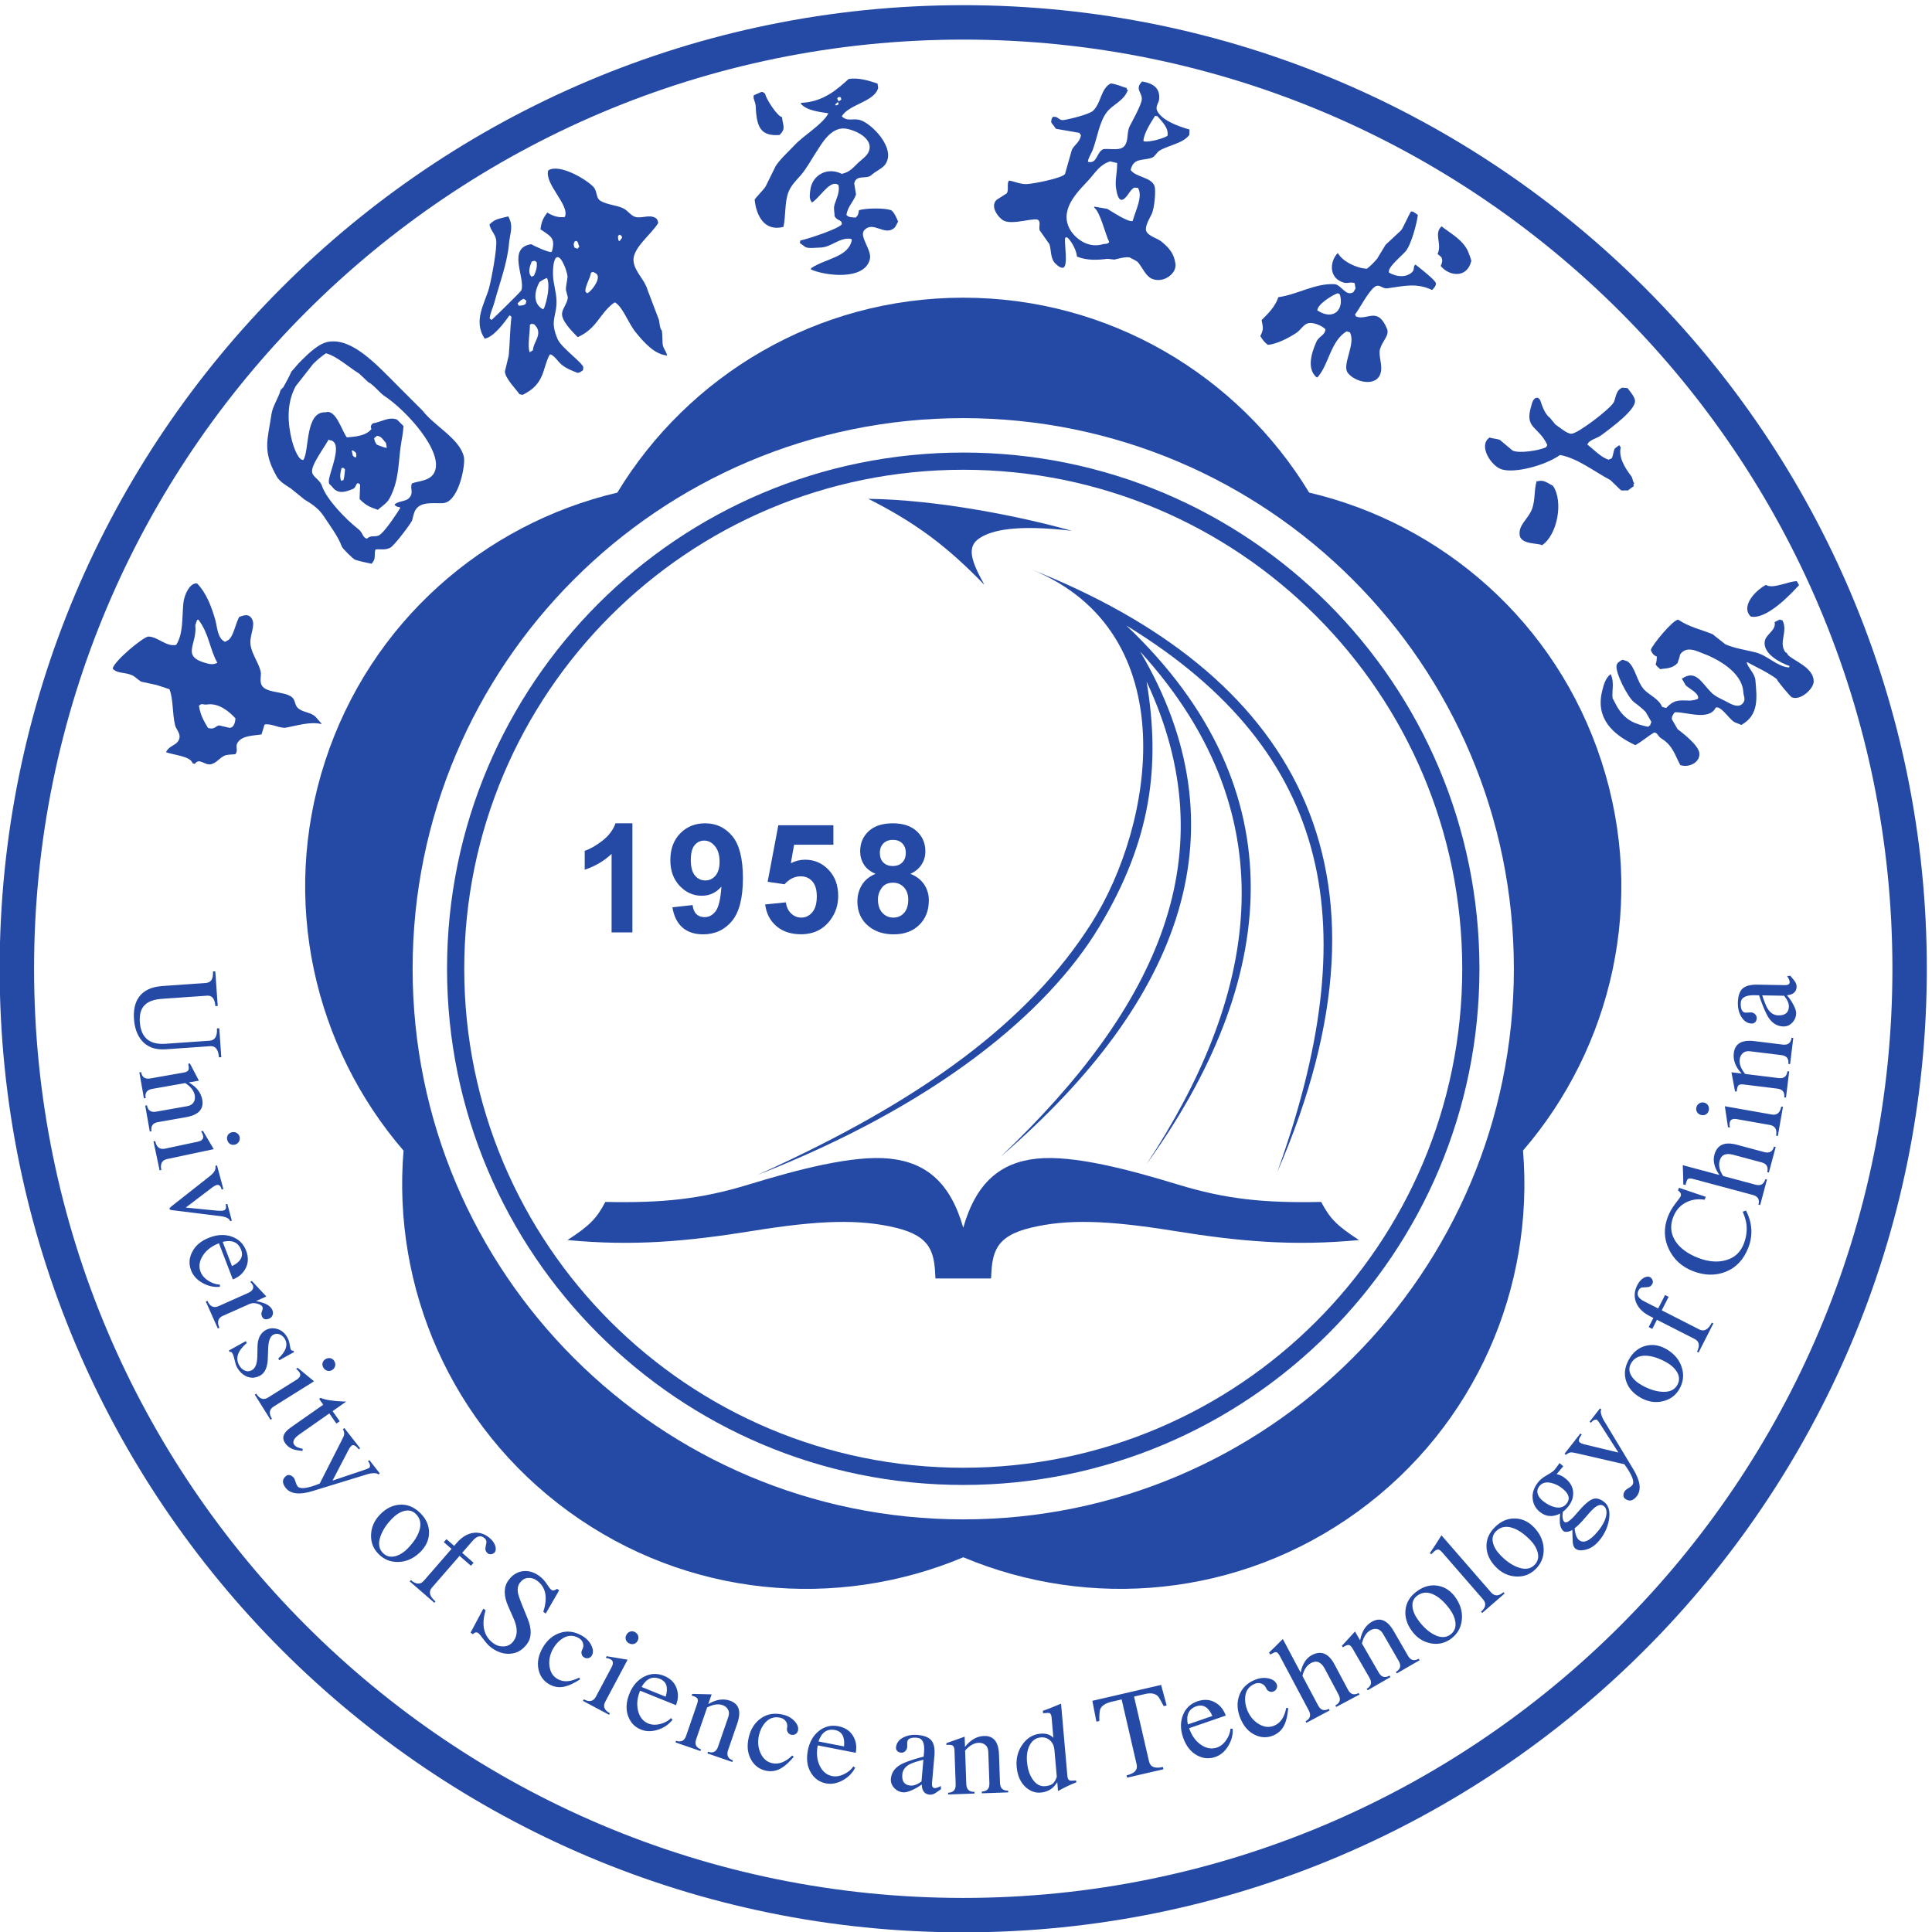 <?xml version="1.0" encoding="UTF-8" standalone="no"?>
<!-- Created with Inkscape (http://www.inkscape.org/) -->

<svg
   version="1.1"
   id="svg1"
   width="529.134"
   height="529.133"
   viewBox="0 0 529.134 529.133"
   sodipodi:docname="ustc_logo_fig.svg"
   inkscape:version="1.3.2 (091e20ef0f, 2023-11-25)"
   xmlns:inkscape="http://www.inkscape.org/namespaces/inkscape"
   xmlns:sodipodi="http://sodipodi.sourceforge.net/DTD/sodipodi-0.dtd"
   xmlns="http://www.w3.org/2000/svg"
   xmlns:svg="http://www.w3.org/2000/svg">
  <defs
     id="defs1" />
  <sodipodi:namedview
     id="namedview1"
     pagecolor="#ffffff"
     bordercolor="#666666"
     borderopacity="1.0"
     inkscape:showpageshadow="2"
     inkscape:pageopacity="0.0"
     inkscape:pagecheckerboard="0"
     inkscape:deskcolor="#d1d1d1"
     inkscape:zoom="0.85396156"
     inkscape:cx="251.76777"
     inkscape:cy="248.25473"
     inkscape:window-width="1920"
     inkscape:window-height="1080"
     inkscape:window-x="0"
     inkscape:window-y="0"
     inkscape:window-maximized="1"
     inkscape:current-layer="g1">
    <inkscape:page
       x="0"
       y="0"
       inkscape:label="1"
       id="page1"
       width="529.134"
       height="529.133"
       margin="0"
       bleed="0" />
  </sodipodi:namedview>
  <g
     id="g1"
     inkscape:groupmode="layer"
     inkscape:label="1"
     transform="translate(-37.825,-37.791)">
    <path
       id="path1"
       d="M 3080.26,1149.81 C 2836.01,972.355 2527.6,947 2268.07,1055.8 c -259.55,-108.851 -568.03,-83.519 -812.3,93.96 -244.26,177.46 -363.68,462.94 -340.39,743.39 -183.728,213.2 -254.958,514.42 -161.653,801.58 93.293,287.13 327.923,488.93 601.833,553.45 145.99,240.62 410.44,401.43 712.38,401.43 301.91,0 566.35,-160.78 712.36,-401.34 273.97,-64.5 508.61,-266.31 601.91,-553.47 93.29,-287.12 22.09,-588.3 -161.57,-801.5 23.32,-280.48 -96.1,-566.01 -340.38,-743.49 z m -812.31,2251.77 c 626.12,0 1133.87,-507.75 1133.87,-1133.86 0,-626.11 -507.75,-1133.86 -1133.87,-1133.86 -626.11,0 -1133.86,507.75 -1133.86,1133.86 0,626.11 507.75,1133.86 1133.86,1133.86"
       style="fill:#254aa5;fill-opacity:1;fill-rule:evenodd;stroke:none"
       transform="matrix(0.133,0,0,-0.133,0,604.72)" />
    <path
       id="path2"
       d="m 1586.68,2342.55 h -42.88 v 161.65 c -15.67,-14.7 -34.12,-25.53 -55.37,-32.51 v 38.92 c 11.14,3.64 23.34,10.57 36.46,20.78 13.13,10.26 22.15,22.19 26.99,35.84 h 34.8 z m 82.38,51.73 41.52,4.58 c 1.04,-8.44 3.7,-14.69 7.97,-18.75 4.27,-4.07 9.9,-6.1 16.93,-6.1 8.86,0 16.36,4.06 22.56,12.19 6.25,8.12 10.21,25.01 11.93,50.69 -10.78,-12.56 -24.27,-18.81 -40.43,-18.81 -17.6,0 -32.81,6.83 -45.58,20.37 -12.76,13.6 -19.17,31.26 -19.17,53.04 0,22.71 6.77,40.99 20.26,54.9 13.45,13.86 30.64,20.84 51.48,20.84 22.71,0 41.31,-8.8 55.89,-26.36 14.54,-17.55 21.83,-46.42 21.83,-86.58 0,-40.95 -7.61,-70.43 -22.77,-88.56 -15.16,-18.08 -34.9,-27.14 -59.23,-27.14 -17.5,0 -31.62,4.63 -42.4,13.96 -10.78,9.32 -17.71,23.23 -20.79,41.73 z m 97.1,93.71 c 0,13.86 -3.17,24.59 -9.53,32.2 -6.35,7.66 -13.75,11.46 -22.08,11.46 -7.92,0 -14.54,-3.13 -19.75,-9.38 -5.26,-6.25 -7.86,-16.51 -7.86,-30.78 0,-14.44 2.86,-25.06 8.54,-31.78 5.68,-6.78 12.81,-10.16 21.36,-10.16 8.23,0 15.21,3.23 20.83,9.74 5.69,6.51 8.49,16.1 8.49,28.7 z m 93.85,-87.88 42.72,4.38 c 1.2,-9.64 4.84,-17.3 10.84,-22.92 5.99,-5.68 12.91,-8.5 20.73,-8.5 8.96,0 16.57,3.65 22.76,10.89 6.2,7.29 9.33,18.29 9.33,32.93 0,13.7 -3.07,24.01 -9.27,30.89 -6.15,6.87 -14.17,10.31 -24.02,10.31 -12.29,0 -23.34,-5.47 -33.13,-16.36 l -34.81,5.06 21.99,116.43 h 113.41 v -40.11 h -80.9 l -6.72,-38.03 c 9.58,4.79 19.33,7.19 29.33,7.19 19.02,0 35.16,-6.93 48.34,-20.74 13.23,-13.85 19.85,-31.83 19.85,-53.92 0,-18.39 -5.31,-34.85 -15.99,-49.28 -14.59,-19.74 -34.75,-29.59 -60.59,-29.59 -20.68,0 -37.5,5.52 -50.53,16.62 -13.03,11.1 -20.84,26 -23.34,44.75 z m 227.37,63.14 c -11.1,4.69 -19.17,11.15 -24.18,19.33 -5.05,8.17 -7.55,17.19 -7.55,26.93 0,16.67 5.78,30.47 17.45,41.37 11.67,10.88 28.24,16.35 49.7,16.35 21.25,0 37.77,-5.47 49.49,-16.35 11.77,-10.9 17.66,-24.7 17.66,-41.37 0,-10.37 -2.71,-19.59 -8.13,-27.71 -5.36,-8.08 -12.97,-14.28 -22.71,-18.55 12.4,-4.95 21.83,-12.24 28.29,-21.83 6.46,-9.53 9.69,-20.58 9.69,-33.08 0,-20.68 -6.57,-37.45 -19.75,-50.38 -13.18,-12.91 -30.68,-19.37 -52.56,-19.37 -20.37,0 -37.3,5.31 -50.85,15.99 -15.99,12.66 -23.96,29.95 -23.96,51.94 0,12.09 3.02,23.18 9.01,33.34 5.99,10.11 15.48,17.92 28.4,23.39 z m 8.85,43.19 c 0,-8.55 2.4,-15.22 7.24,-19.96 4.85,-4.79 11.26,-7.19 19.33,-7.19 8.13,0 14.64,2.4 19.54,7.25 4.84,4.84 7.29,11.51 7.29,20.05 0,8.08 -2.4,14.48 -7.24,19.33 -4.85,4.85 -11.2,7.24 -19.18,7.24 -8.23,0 -14.79,-2.45 -19.69,-7.29 -4.84,-4.9 -7.29,-11.36 -7.29,-19.43 z m -3.96,-95.81 c 0,-11.82 3.02,-21.04 9.07,-27.66 6.04,-6.61 13.59,-9.9 22.66,-9.9 8.85,0 16.2,3.18 21.98,9.54 5.78,6.35 8.7,15.52 8.7,27.56 0,10.46 -2.97,18.9 -8.86,25.26 -5.88,6.36 -13.38,9.53 -22.44,9.53 -10.48,0 -18.29,-3.64 -23.4,-10.83 -5.16,-7.24 -7.71,-15.06 -7.71,-23.5"
       style="fill:#254aa5;fill-opacity:1;fill-rule:nonzero;stroke:none"
       transform="matrix(0.133,0,0,-0.133,0,604.72)" />
    <path
       id="path3"
       d="m 2267.95,4251.97 c 1095.69,0 1984.24,-888.57 1984.24,-1984.26 0,-1095.68 -888.55,-1984.241 -1984.24,-1984.241 -1095.7,0 -1984.262,888.561 -1984.262,1984.241 0,1095.69 888.562,1984.26 1984.262,1984.26 z m 0,-70.87 c 1056.55,0 1913.38,-856.83 1913.38,-1913.39 0,-1056.54 -856.83,-1913.366 -1913.38,-1913.366 -1056.55,0 -1913.391,856.826 -1913.391,1913.366 0,1056.56 856.841,1913.39 1913.391,1913.39"
       style="fill:#254aa5;fill-opacity:1;fill-rule:evenodd;stroke:none"
       transform="matrix(0.133,0,0,-0.133,0,604.72)" />
    <path
       id="path4"
       d="m 3682.01,1632.8 c 2.29,-1.15 4.03,-3.14 5.18,-5.95 1.17,-2.8 1.17,-5.36 0,-7.65 -2.25,-4.44 -5.47,-6.78 -9.64,-7.07 -4.19,-0.27 -8.28,-0.55 -12.26,-0.81 -2.93,-0.83 -5.22,-2.85 -6.85,-6.06 -4.43,-8.71 -0.61,-16.14 11.45,-22.29 l 29.12,-14.83 14.12,27.74 7.34,-3.74 -14.13,-27.75 77.47,-39.47 c 9.77,-4.97 18.33,-0.28 25.65,14.08 l 3.2,-1.63 -30.48,-59.82 -3.2,1.64 c 6.38,12.51 4.69,21.28 -5.1,26.26 l -77.46,39.46 -9.58,-18.78 -7.34,3.74 9.58,18.8 -7.1,3.62 c -14.67,7.46 -24.27,17.16 -28.78,29.08 -4.21,11.39 -3.27,23.04 2.8,34.96 3.59,7.02 8.18,12.09 13.81,15.2 4.92,2.48 8.99,2.91 12.2,1.27 z M 735.234,2085.32 c -1.121,16.07 -7.078,23.74 -17.855,22.99 l -91.859,-6.43 c -21.899,-1.53 -38.582,4.79 -50.067,18.94 -8.851,11.07 -13.902,25.5 -15.14,43.3 -1.313,18.64 2.019,33.66 9.992,45.06 9.711,13.72 25.843,21.38 48.425,22.97 l 89.559,6.26 c 10.774,0.75 15.633,8.65 14.582,23.71 l 4.871,0.34 4.996,-71.36 -4.867,-0.32 c -1.055,15.06 -6.73,22.22 -16.984,21.5 l -92.899,-6.49 c -15.215,-1.06 -26.472,-4.79 -33.769,-11.12 -9.094,-7.7 -13.051,-19.92 -11.887,-36.67 2.262,-32.18 19.895,-47.1 52.91,-44.79 l 90.582,6.33 c 11.289,0.78 16.367,9.23 15.25,25.31 l 4.864,0.34 4.164,-59.54 z m -142.379,-152.82 -9.421,53.43 3.55,0.63 c 1.879,-10.64 8.219,-15.01 19.016,-13.1 l 63.844,11.27 c 6.254,1.11 10.652,3.74 13.23,7.94 2.571,4.2 3.371,8.98 2.41,14.4 -1.629,9.28 -8.164,17.72 -19.609,25.28 l -68.141,-12.02 c -10.796,-1.92 -15.269,-8.19 -13.398,-18.81 l -3.535,-0.63 -9.438,53.45 3.551,0.63 c 1.879,-10.64 8.227,-15.02 19.035,-13.1 l 68.645,12.09 c 5.414,0.95 8.664,2.67 9.808,5.13 1.137,2.46 0.977,6.79 -0.461,12.99 l 3.551,0.62 18.516,-35.4 -20.774,-3.66 c 15.899,-9.22 25.133,-21.08 27.692,-35.6 3.429,-19.43 -7.696,-31.4 -33.363,-35.93 l -57.766,-10.19 c -10.813,-1.9 -15.262,-8.17 -13.395,-18.81 z m 174.704,-27.09 c -3.68,-0.8 -6.977,-0.18 -9.852,1.83 -2.891,2.03 -4.73,4.87 -5.5,8.59 -0.801,3.67 -0.258,6.94 1.59,9.79 1.848,2.84 4.625,4.66 8.308,5.44 3.696,0.8 7.043,0.28 10.051,-1.55 3.028,-1.8 4.93,-4.56 5.711,-8.24 0.781,-3.68 0.188,-7.07 -1.797,-10.11 -1.984,-3.06 -4.82,-4.98 -8.511,-5.75 z m -154.457,-52.82 -12.664,59.63 3.515,0.74 c 2.727,-12.75 9.438,-17.98 20.176,-15.7 l 67.43,14.34 c 8.718,1.86 12.398,5.97 11.05,12.34 -0.531,2.52 -1.875,5.56 -4.043,9.14 l 3.77,0.8 22.191,-37.63 -95.855,-20.37 c -10.746,-2.28 -14.75,-9.81 -12.039,-22.54 z m 145.23,-104.58 c -1.426,5.3 -7.926,8.69 -19.512,10.22 l -99.175,12.3 c -3.672,0.43 -5.743,1.21 -6.215,2.33 -0.485,1.12 0.89,2.98 4.086,5.62 l 79.379,62.54 c 9.074,7.24 12.722,14.16 10.937,20.78 l 3.477,0.94 13.054,-48.7 -3.48,-0.93 c -1.996,7.45 -5.309,10.55 -9.988,9.31 -2.04,-0.37 -4.77,-1.76 -8.254,-4.17 l -55.692,-42.27 64.567,-6.4 c 5.457,-0.49 9.769,-0.4 12.961,0.28 5.015,1.18 6.546,5.38 4.593,12.68 l 3.485,0.94 9.246,-34.54 z M 737.16,1612.77 c -12.219,-1.2 -24.117,1.45 -35.691,7.92 -11.586,6.49 -19.426,15.09 -23.551,25.81 -4.859,12.64 -4.223,25.12 1.91,37.39 6.555,13.54 18.563,23.66 36.008,30.36 16.332,6.26 31.613,6.89 45.836,1.89 14.234,-5.01 24.078,-14.65 29.555,-28.89 4.984,-12.96 4.734,-24.91 -0.711,-35.82 -5.469,-10.91 -14.356,-18.73 -26.668,-23.47 l -28.582,74.45 c -15.055,-5.78 -26.157,-14.31 -33.301,-25.59 -7.152,-11.3 -8.672,-22.29 -4.551,-33.03 2.957,-7.68 8.613,-14.04 16.977,-19.11 7.488,-4.65 15.14,-7.13 22.961,-7.43 z m 24.953,42.63 c 17.793,8.68 24.059,19.89 18.774,33.65 -5.949,15.51 -18.594,20.93 -37.946,16.31 z m 77.11,-107.88 c -7.528,-3.36 -12.684,-1.89 -15.473,4.37 -1.473,3.3 -1.41,6.89 0.137,10.77 1.547,3.89 1.875,6.84 0.968,8.89 -1.179,2.65 -4.734,4.82 -10.648,6.52 -5.945,1.66 -11.18,1.49 -15.723,-0.53 l -55.136,-24.56 c -10.078,-4.48 -12.43,-12.66 -7.137,-24.57 l -3.277,-1.46 -24.704,55.45 3.293,1.48 c 5.235,-11.76 12.864,-15.4 22.918,-10.92 l 60.313,26.86 c 9.137,4.06 12.629,9.29 10.543,15.66 -1.121,2.51 -3.012,5.05 -5.656,7.63 l 3.523,1.57 29.68,-31.85 -21.391,-9.53 c 18.438,-3.05 29.68,-9.11 33.731,-18.2 1.535,-3.44 1.742,-6.87 0.621,-10.28 -1.102,-3.39 -3.313,-5.84 -6.582,-7.3 z m -19.078,-117.53 c -9.301,-5.15 -18.563,-5.79 -27.786,-1.88 -8.289,3.64 -14.925,9.95 -19.929,18.96 -1.817,3.3 -3.418,8.14 -4.805,14.53 -1.391,6.39 -2.836,10.94 -4.328,13.63 -1.836,3.32 -3.797,4.38 -5.902,3.21 l -1.739,3.15 34.871,19.34 2.118,-3.83 c -18.665,-15.85 -23.93,-31.13 -15.786,-45.81 2.829,-5.1 6.477,-8.67 10.942,-10.7 5.09,-2.48 10.187,-2.3 15.301,0.54 7.179,3.96 10.925,13.51 11.168,28.54 l 0.425,20.54 c 0.387,16.28 6.059,27.46 17,33.53 7.196,3.99 15.137,4.72 23.805,2.16 8.668,-2.54 15.531,-8.39 20.609,-17.53 2.496,-4.51 4.114,-9.4 4.883,-14.66 0.766,-5.26 1.61,-8.72 2.516,-10.37 0.988,-1.8 2.629,-2.46 4.922,-1.97 l 1.613,-2.93 -30.59,-16.97 -2,3.61 c 15.789,14.65 20.375,27.96 13.727,39.96 -2.492,4.51 -6.047,7.73 -10.66,9.7 -4.606,1.95 -9.098,1.71 -13.43,-0.7 -6.457,-3.58 -9.942,-12.87 -10.469,-27.85 l -0.711,-20.99 c -0.617,-17.99 -5.867,-29.72 -15.765,-35.21 z m 148.32,11.53 c -3.195,-2 -6.504,-2.54 -9.895,-1.64 -3.406,0.91 -6.105,2.96 -8.101,6.16 -2,3.21 -2.61,6.46 -1.867,9.78 0.773,3.29 2.746,5.95 5.953,7.96 3.199,1.99 6.519,2.65 9.976,1.98 3.457,-0.68 6.176,-2.6 8.172,-5.81 2.004,-3.19 2.606,-6.56 1.789,-10.11 -0.824,-3.54 -2.828,-6.32 -6.027,-8.32 z m -127.086,-102.45 -32.305,51.69 3.059,1.91 c 6.91,-11.06 15.019,-13.67 24.316,-7.87 l 58.465,36.55 c 7.574,4.73 9.621,9.85 6.164,15.38 -1.363,2.17 -3.672,4.58 -6.922,7.19 l 3.266,2.06 33.738,-27.77 -83.117,-51.93 c -9.305,-5.83 -10.512,-14.26 -3.598,-25.32 z m 65.98,-64.28 c -8.972,0.84 -15.867,2.18 -20.707,4.01 -6.105,2.44 -11.113,6.45 -15.066,12.07 -7.563,10.82 -3.828,21.49 11.199,32.02 l 67.223,47.07 -7.817,11.16 c -0.402,0.56 -0.16,1.26 0.731,2.09 0.969,0.7 1.758,0.91 2.336,0.7 8.656,-4 24.172,-6.42 46.555,-7.28 l 5.496,-0.24 -28.028,-19.63 14.602,-20.85 -6.742,-4.73 -14.602,20.86 -61.312,-42.94 c -11.668,-8.15 -15.332,-15.33 -11.008,-21.49 2.859,-4.09 8.711,-6.9 17.539,-8.47 z m 156.251,-48.49 c -1.58,2.02 -4.89,2.91 -9.93,2.68 -4.04,-0.11 -7.84,-0.69 -11.39,-1.72 l -114.267,-35.08 c -27.035,-8.29 -45.527,-6.08 -55.445,6.62 -7.703,9.86 -7.305,18.13 1.223,24.77 2.426,1.91 5.332,2.23 8.715,0.95 2.797,-1.07 5.152,-2.83 7.054,-5.27 1.164,-1.48 2.563,-4.95 4.207,-10.4 0.778,-2.68 1.911,-4.95 3.387,-6.83 5.07,-6.48 20.258,-4.63 45.582,5.57 l 45.184,88.85 c 3.203,6.19 4.925,10.26 5.164,12.19 0.476,2.99 -0.36,6.69 -2.489,11.1 l 2.836,2.24 32.629,-41.77 -2.84,-2.22 c -6.23,7.98 -11.18,10.54 -14.82,7.69 -1.89,-1.48 -3.63,-3.71 -5.24,-6.65 l -34.072,-65.31 65.052,21.89 c 5.86,1.96 9.41,3.42 10.62,4.37 1.21,0.95 1.71,2.7 1.46,5.23 -0.24,2.53 -1.57,5.35 -4,8.47 l 2.85,2.2 21.38,-27.36 z m 84.69,-161.19 c -12.89,-12.11 -27.33,-18.42 -43.33,-18.94 -15.99,-0.54 -29.73,4.99 -41.22,16.55 -10.73,10.85 -15.83,24.04 -15.24,39.57 0.58,15.55 6.7,29.35 18.37,41.44 12.04,12.45 25.37,19.24 40.04,20.36 15.5,1.23 29.61,-4.28 42.31,-16.56 12.59,-12.15 18.79,-25.89 18.64,-41.23 -0.16,-15.35 -6.69,-29.08 -19.57,-41.19 z m -24.17,9.05 c 11.9,12.32 19.77,24.29 23.57,35.87 4.73,14.27 2.34,26 -7.16,35.17 -6.67,6.44 -14.65,8.41 -23.95,5.95 -8.57,-2.21 -17.07,-7.69 -25.53,-16.46 -11.43,-11.83 -19.23,-23.99 -23.38,-36.42 -4.85,-14.39 -3,-25.71 5.5,-33.93 7.53,-7.27 16.66,-9.17 27.39,-5.7 8.32,2.69 16.18,7.88 23.56,15.52 z m 178.84,-8.36 c -1.67,-1.93 -4.02,-3.14 -7.02,-3.59 -3.01,-0.45 -5.48,0.16 -7.43,1.84 -3.76,3.28 -5.26,6.98 -4.52,11.09 0.75,4.12 1.46,8.16 2.16,12.09 -0.07,3.04 -1.48,5.75 -4.21,8.11 -7.37,6.4 -15.51,4.49 -24.39,-5.72 l -21.43,-24.66 23.48,-20.42 -5.4,-6.22 -23.48,20.42 -57.05,-65.615 c -7.2,-8.281 -4.71,-17.707 7.45,-28.281 l -2.35,-2.727 -50.68,44.043 2.37,2.72 c 10.6,-9.212 19.51,-9.685 26.71,-1.41 l 57.04,65.63 -15.91,13.83 5.4,6.21 15.92,-13.85 5.23,6.03 c 10.79,12.43 22.53,19.38 35.18,20.88 12.07,1.32 23.15,-2.39 33.24,-11.17 5.97,-5.16 9.76,-10.87 11.4,-17.07 1.23,-5.39 0.66,-9.43 -1.71,-12.16 z m 67.01,-188.077 c -9.48,-13.035 -21.46,-19.899 -35.96,-20.598 -12.79,-0.687 -25.34,3.461 -37.7,12.434 -5.13,3.73 -10.41,9.308 -15.82,16.746 -5.41,7.429 -9.16,11.89 -11.23,13.402 -3.48,2.531 -7.22,1.746 -11.25,-2.328 l -4.57,3.324 26.27,49.281 4.58,-3.32 c -9.11,-30.902 -3.67,-53.625 16.32,-68.152 6.09,-4.422 12.93,-6.532 20.52,-6.301 8.67,0.269 15.62,3.996 20.87,11.219 8.47,11.64 8.58,26.836 0.33,45.535 l -11.51,26.176 c -9.59,21.793 -9.4,39.574 0.59,53.309 7.85,10.83 17.62,17.03 29.27,18.64 11.65,1.59 22.97,-1.59 33.94,-9.55 6.23,-4.53 11.43,-10.07 15.6,-16.59 4.16,-6.512 7.34,-10.583 9.57,-12.204 3.05,-2.215 6.94,-1.535 11.65,2.043 l 4.36,-3.191 -27.61,-47.649 -5.01,3.629 c 9.58,29.504 5.22,50.91 -13.1,64.212 -5.84,4.25 -12.05,6.05 -18.63,5.44 -6.6,-0.62 -12.16,-4.05 -16.7,-10.29 -3.94,-5.409 -5.17,-12.358 -3.7,-20.85 1.03,-4.996 3.78,-13.02 8.24,-24.106 l 11.11,-27.144 c 9.19,-22.367 9.06,-40.07 -0.43,-53.117 z M 1479,804.457 c -12.23,-7.793 -22.47,-12.668 -30.73,-14.637 -11.63,-3 -22.64,-1.484 -33.04,4.532 -11.73,6.757 -19.03,16.925 -21.91,30.468 -3.13,14.473 -0.23,29.442 8.69,44.871 8.91,15.465 20.83,25.606 35.71,30.485 14.89,4.867 29.98,2.879 45.28,-5.953 8.91,-5.149 15.32,-11.801 19.19,-19.989 3.89,-8.187 4.21,-15.093 0.95,-20.742 -1.53,-2.676 -3.84,-4.429 -6.87,-5.23 -3.05,-0.828 -6,-0.426 -8.82,1.207 -2.96,1.715 -4.77,4.16 -5.44,7.297 -0.65,3.164 -0.29,5.91 1.08,8.3 2.57,4.454 3.21,8.985 1.91,13.594 -1.29,4.613 -4.24,8.254 -8.85,10.903 -10.84,6.257 -21.73,6.117 -32.65,-0.461 -7.97,-4.887 -14.57,-11.875 -19.82,-20.942 -6.76,-11.722 -9.37,-23.781 -7.8,-36.176 1.56,-12.379 7.1,-21.316 16.6,-26.808 12.18,-7.031 26.99,-6.082 44.43,2.867 z m 118.42,79.297 c -1.77,-3.328 -4.34,-5.461 -7.75,-6.363 -3.39,-0.918 -6.76,-0.489 -10.09,1.289 -3.32,1.773 -5.5,4.277 -6.48,7.531 -1.01,3.246 -0.6,6.539 1.17,9.863 1.76,3.332 4.31,5.571 7.63,6.707 3.35,1.145 6.66,0.832 9.99,-0.937 3.34,-1.778 5.53,-4.399 6.6,-7.875 1.07,-3.485 0.71,-6.887 -1.07,-10.215 z m -58.8,-152.27 -53.84,28.625 1.68,3.184 c 11.52,-6.129 19.84,-4.336 25,5.355 l 32.36,60.864 c 4.19,7.879 3.4,13.355 -2.35,16.406 -2.26,1.207 -5.47,2.141 -9.59,2.777 l 1.82,3.407 43.08,-7.188 -46.01,-86.539 c -5.15,-9.687 -1.97,-17.586 9.53,-23.703 z m 130.68,-10.093 c -7.45,-9.758 -17.5,-16.668 -30.14,-20.707 -12.64,-4.043 -24.29,-3.93 -34.94,0.382 -12.55,5.063 -21.24,14.043 -26.03,26.887 -5.43,14.012 -4.65,29.707 2.36,47.043 6.55,16.219 16.51,27.817 29.88,34.813 13.37,6.988 27.13,7.632 41.28,1.91 12.88,-5.203 21.44,-13.528 25.71,-24.946 4.25,-11.437 3.91,-23.265 -1.04,-35.511 l -73.94,29.863 c -6.03,-14.945 -7.37,-28.871 -3.99,-41.812 3.39,-12.926 10.4,-21.54 21.05,-25.829 7.63,-3.089 16.16,-3.296 25.56,-0.625 8.51,2.301 15.53,6.215 21.11,11.735 z m -14.16,47.324 c 5.8,18.933 1.85,31.152 -11.82,36.672 -15.38,6.226 -27.98,0.683 -37.78,-16.621 z m 137.3,-134.453 -51.31,17.664 1.16,3.402 c 10.23,-3.519 17.11,-0.078 20.67,10.297 l 21.13,61.293 c 2.06,5.992 1.88,11.129 -0.55,15.418 -2.42,4.285 -6.23,7.332 -11.42,9.102 -8.92,3.066 -19.46,1.437 -31.6,-4.903 l -22.54,-65.426 c -3.57,-10.375 -0.25,-17.32 9.96,-20.832 l -1.16,-3.406 -51.32,17.68 1.16,3.402 c 10.23,-3.531 17.11,-0.098 20.69,10.289 l 22.69,65.903 c 1.79,5.187 1.88,8.875 0.28,11.066 -1.6,2.184 -5.47,4.152 -11.58,5.883 l 1.18,3.406 39.93,-0.957 -6.86,-19.941 c 15.76,9.437 30.61,11.757 44.55,6.957 18.66,-6.414 23.73,-21.965 15.24,-46.598 l -19.09,-55.445 c -3.57,-10.387 -0.24,-17.34 9.96,-20.864 z m 126.42,10.562 c -9.41,-11.027 -17.78,-18.687 -25.11,-22.972 -10.23,-6.262 -21.21,-8.047 -32.91,-5.352 -13.2,3.055 -23.16,10.625 -29.86,22.742 -7.24,12.938 -8.83,28.078 -4.82,45.446 4.01,17.398 12.43,30.597 25.24,39.593 12.81,9.024 27.83,11.528 45.04,7.555 10.02,-2.313 18.1,-6.82 24.2,-13.52 6.13,-6.683 8.44,-13.199 6.98,-19.546 -0.7,-3.004 -2.38,-5.36 -5.05,-7.02 -2.68,-1.676 -5.61,-2.125 -8.78,-1.414 -3.34,0.785 -5.79,2.566 -7.34,5.391 -1.54,2.828 -2.01,5.574 -1.39,8.242 1.15,5.011 0.44,9.531 -2.15,13.566 -2.59,4.039 -6.48,6.653 -11.65,7.836 -12.19,2.817 -22.56,-0.504 -31.08,-9.976 -6.21,-7.008 -10.48,-15.625 -12.83,-25.809 -3.06,-13.211 -2,-25.5 3.1,-36.887 5.12,-11.398 13.02,-18.324 23.71,-20.793 13.71,-3.16 27.6,2.086 41.65,15.735 z m 126.49,-22.273 c -5.47,-10.988 -14.01,-19.68 -25.65,-26.067 -11.63,-6.39 -23.09,-8.476 -34.38,-6.3 -13.28,2.593 -23.52,9.742 -30.68,21.441 -8.01,12.73 -10.23,28.27 -6.66,46.621 3.34,17.172 10.91,30.461 22.69,39.883 11.79,9.406 25.17,12.656 40.16,9.75 13.62,-2.66 23.63,-9.184 29.99,-19.59 6.37,-10.41 8.29,-22.098 5.76,-35.062 l -78.27,15.226 c -3.07,-15.828 -1.72,-29.758 4.06,-41.808 5.79,-12.028 14.31,-19.153 25.59,-21.352 8.09,-1.574 16.49,-0.141 25.21,4.277 7.91,3.883 14.06,9.055 18.47,15.532 z m -22.94,43.773 c 2.06,19.68 -4.13,30.918 -18.6,33.75 -16.29,3.16 -27.6,-4.683 -33.92,-23.539 z m 199.75,-87.953 c -3.68,-2.613 -7.34,-5.219 -11.02,-7.82 -4.36,-2.719 -8.51,-3.895 -12.44,-3.567 -10.43,0.926 -15.83,7.938 -16.24,21.047 -6.09,-4.621 -12.89,-8.597 -20.4,-11.894 -7.52,-3.313 -13.41,-4.762 -17.69,-4.395 -7.52,0.664 -13.79,3.746 -18.81,9.266 -5.02,5.508 -7.24,11.769 -6.63,18.785 1.32,15.039 10.8,26.074 28.46,33.137 11.97,4.816 24.98,8.925 39.06,12.34 l 0.81,9.484 c 1.63,18.617 -3.19,28.43 -14.46,29.406 -12.82,1.129 -19.54,-1.894 -20.17,-9.074 -0.12,-1.539 -0.12,-3.094 -0.02,-4.645 0.13,-1.566 0.09,-3.461 -0.1,-5.683 -0.29,-3.246 -1.65,-6.008 -4.09,-8.297 -2.44,-2.273 -5.28,-3.277 -8.53,-2.984 -3.42,0.293 -6.07,1.461 -7.95,3.527 -1.87,2.055 -2.7,4.465 -2.47,7.195 0.81,9.219 6.16,16.246 16.05,21.059 8.46,4.09 17.7,5.672 27.78,4.801 13.68,-1.188 23.18,-4.782 28.5,-10.75 5.81,-6.539 8.06,-17.164 6.79,-31.848 l -4.95,-56.375 c -0.57,-6.66 1.18,-10.168 5.27,-10.539 3.09,-0.266 7.34,1.168 12.77,4.305 z m -40.21,15.652 3.92,44.836 c -13.73,-3.449 -23.21,-6.574 -28.45,-9.386 -9.21,-5.039 -14.22,-12.012 -14.99,-20.887 -1.25,-14.188 4.37,-21.813 16.84,-22.91 6.49,-0.559 14.05,2.207 22.68,8.347 z m 178.58,-22.355 -54.26,-1.895 -0.12,3.594 c 10.81,0.383 16.01,6.055 15.64,17.024 l -2.27,64.785 c -0.23,6.336 -2.24,11.07 -6.04,14.207 -3.8,3.133 -8.44,4.59 -13.92,4.383 -9.43,-0.309 -18.68,-5.61 -27.76,-15.883 l 2.41,-69.156 c 0.38,-10.965 5.98,-16.262 16.78,-15.879 l 0.12,-3.602 -54.24,-1.894 -0.14,3.589 c 10.81,0.387 16.03,6.067 15.64,17.032 l -2.44,69.664 c -0.19,5.476 -1.42,8.949 -3.71,10.426 -2.27,1.464 -6.58,1.906 -12.91,1.343 l -0.13,3.606 37.62,13.402 0.74,-21.07 c 11.33,14.472 24.37,21.941 39.11,22.461 19.71,0.699 30.03,-11.992 30.93,-38.039 l 2.04,-58.621 c 0.38,-10.969 5.99,-16.247 16.78,-15.887 z m 140.28,20.715 c -12.33,-4.699 -24.88,-10.715 -37.68,-18.004 l -1.61,18.441 c -7.64,-13.066 -19.07,-20.265 -34.27,-21.597 -10.42,-0.91 -20.26,2.445 -29.54,10.113 -11.51,9.711 -18.13,24.199 -19.8,43.41 -1.48,16.957 2.51,32.199 12,45.637 9.5,13.445 21.85,20.859 37.05,22.18 11.45,1 20.31,-1.833 26.58,-8.512 l -3.61,41.246 c -0.5,5.812 -2.09,9.113 -4.75,9.918 -0.87,0.265 -5.16,0.062 -12.86,-0.61 l -0.45,5.122 c 7.72,2.394 20.19,7.281 37.47,14.644 l 13,-148.637 c 0.46,-5.285 2.02,-8.421 4.68,-9.386 1.62,-0.731 6.11,-0.77 13.44,-0.121 z m -40.24,11.273 -4.81,54.883 c -0.76,8.758 -3.81,15.469 -9.13,20.207 -5.31,4.742 -11.56,6.774 -18.73,6.156 -10.76,-0.937 -18.7,-6.754 -23.78,-17.41 -4.38,-9.039 -6.01,-19.972 -4.89,-32.871 1.33,-15.066 5.33,-27.297 11.99,-36.558 6.89,-9.95 15.38,-14.497 25.46,-13.622 6.68,0.59 11.74,2.227 15.18,4.95 3.47,2.754 6.37,7.476 8.71,14.265 z m 226.19,147.028 -6.01,-1.395 c -6.08,11.789 -10.13,18.703 -12.18,20.691 -5.84,5.512 -14.44,6.958 -25.81,4.34 l -23.07,-5.336 30.9,-133.832 c 2.59,-11.203 12.07,-14.902 28.46,-11.129 l 1.09,-4.765 -74.7,-17.238 -1.09,4.765 c 16.36,3.774 23.26,11.27 20.67,22.453 l -30.89,133.856 -20.07,-4.637 c -13.01,-3.004 -21.06,-8.211 -24.11,-15.602 -1.34,-3.304 -1.94,-11.359 -1.81,-24.171 l -6,-1.403 -8.35,42.965 141.62,32.695 z m 136,-48.071 c 0.78,-12.242 -2.28,-24.039 -9.16,-35.379 -6.89,-11.367 -15.76,-18.906 -26.63,-22.64 -12.8,-4.41 -25.24,-3.336 -37.28,3.211 -13.3,7.031 -22.99,19.386 -29.09,37.047 -5.69,16.543 -5.78,31.843 -0.29,45.882 5.51,14.036 15.48,23.555 29.9,28.52 13.14,4.523 25.06,3.875 35.77,-1.965 10.71,-5.836 18.23,-14.992 22.53,-27.476 l -75.4,-25.958 c 5.25,-15.246 13.38,-26.628 24.42,-34.167 11.03,-7.543 21.97,-9.434 32.84,-5.7 7.78,2.684 14.33,8.117 19.69,16.293 4.91,7.321 7.66,14.895 8.23,22.699 z m -41.75,26.446 c -8.03,18.086 -19.02,24.726 -32.97,19.921 -15.68,-5.394 -21.55,-17.851 -17.61,-37.347 z m 156.2,16.125 c -1.39,-14.434 -3.84,-25.524 -7.39,-33.239 -4.8,-11 -12.77,-18.742 -23.9,-23.246 -12.55,-5.078 -25.05,-4.57 -37.5,1.5 -13.34,6.453 -23.34,17.946 -30.01,34.481 -6.69,16.539 -7.37,32.172 -2.03,46.902 5.33,14.731 16.18,25.398 32.56,32.016 9.53,3.847 18.72,4.789 27.56,2.828 8.86,-1.981 14.49,-5.996 16.94,-12.035 1.15,-2.86 1.11,-5.743 -0.11,-8.645 -1.23,-2.906 -3.35,-4.969 -6.38,-6.176 -3.18,-1.308 -6.22,-1.23 -9.1,0.203 -2.89,1.422 -4.85,3.407 -5.88,5.95 -1.92,4.765 -5.09,8.058 -9.54,9.871 -4.44,1.82 -9.11,1.734 -14.04,-0.258 -11.6,-4.695 -18.19,-13.363 -19.74,-26 -1.03,-9.305 0.39,-18.82 4.3,-28.504 5.09,-12.57 12.98,-22.047 23.71,-28.434 10.73,-6.398 21.16,-7.55 31.34,-3.421 13.04,5.253 21.41,17.519 25.11,36.769 z m 146.65,27.91 -47.94,-25.485 -1.68,3.18 c 9.53,5.078 11.73,12.449 6.57,22.125 l -28.24,53.168 c -7.51,14.078 -16.92,18.094 -28.28,12.055 -8.93,-4.739 -14.88,-13.641 -17.86,-26.684 l 32.37,-60.867 c 5.16,-9.695 12.5,-12.004 22.03,-6.93 l 1.71,-3.179 -47.93,-25.485 -1.7,3.188 c 9.54,5.058 11.73,12.457 6.58,22.144 l -59.65,112.203 c -2.82,5.297 -5.5,7.946 -8.02,7.969 -1.63,0.109 -5.61,-1.523 -11.96,-4.91 l -2.19,4.09 c 5.49,5.058 14.92,14.332 28.31,27.867 l 36.71,-69.043 c 3.77,17.73 11.49,29.707 23.15,35.906 18.93,10.055 34.5,3.586 46.75,-19.422 l 27.54,-51.785 c 5.15,-9.699 12.5,-12.011 22.03,-6.922 z m 123.9,70.722 -47,-27.14 -1.81,3.117 c 9.37,5.402 11.3,12.852 5.8,22.371 l -32.4,56.125 c -3.18,5.496 -7.16,8.738 -11.99,9.719 -4.82,0.972 -9.62,0.09 -14.36,-2.649 -8.16,-4.722 -13.86,-13.75 -17.05,-27.07 l 34.6,-59.922 c 5.48,-9.515 12.91,-11.566 22.26,-6.164 l 1.82,-3.125 -47.02,-27.137 -1.79,3.129 c 9.35,5.399 11.29,12.856 5.79,22.371 l -34.85,60.356 c -2.74,4.754 -5.47,7.238 -8.17,7.473 -2.7,0.222 -6.72,-1.407 -12.05,-4.891 l -1.8,3.133 26.93,29.496 10.54,-18.262 c 3.22,18.09 11.22,30.836 23.99,38.199 17.09,9.871 32.14,3.504 45.17,-19.074 l 29.33,-50.785 c 5.49,-9.508 12.91,-11.563 22.26,-6.152 z m 75.51,126.872 c 9.68,-14.79 13.38,-30.122 11.12,-45.965 -2.25,-15.84 -10.07,-28.414 -23.46,-37.715 -12.55,-8.699 -26.42,-11.403 -41.63,-8.141 -15.2,3.262 -27.74,11.696 -37.61,25.293 -10.17,14.008 -14.54,28.336 -13.08,42.961 1.48,15.481 9.35,28.414 23.64,38.793 14.14,10.277 28.78,14.02 43.85,11.18 15.09,-2.801 27.47,-11.617 37.17,-26.406 z m -13.11,-22.239 c -10.09,13.875 -20.49,23.699 -31.24,29.446 -13.23,7.132 -25.19,6.824 -35.88,-0.95 -7.49,-5.445 -10.83,-12.945 -10.01,-22.543 0.68,-8.828 4.6,-18.16 11.77,-28.007 9.67,-13.325 20.27,-23.094 31.81,-29.356 13.32,-7.262 24.79,-7.414 34.35,-0.465 8.48,6.16 11.92,14.809 10.4,25.977 -1.21,8.656 -4.95,17.297 -11.2,25.898 z m 112.58,32.774 -46.2,-40.168 -2.36,2.715 c 9.97,8.679 11.35,17.144 4.15,25.429 l -84.21,96.881 c -3.03,3.49 -5.7,5.37 -8,5.65 -2.29,0.3 -5.05,-0.98 -8.29,-3.79 -1.69,-1.46 -3.77,-3.51 -6.26,-6.12 l -2.54,2.9 c 5.01,7.07 12.89,19.17 23.7,36.28 l 102.09,-117.453 c 7.2,-8.297 15.73,-8.152 25.56,0.402 z m 63.06,133.527 c 11.64,-13.3 17.45,-27.96 17.41,-43.97 -0.03,-16.01 -6.04,-29.54 -17.99,-40.61 -11.22,-10.36 -24.59,-14.98 -40.09,-13.86 -15.49,1.12 -29.09,7.74 -40.76,19.82 -12.03,12.46 -18.34,26.03 -18.94,40.71 -0.7,15.52 5.32,29.44 18,41.71 12.6,12.15 26.55,17.88 41.89,17.19 15.31,-0.69 28.81,-7.7 40.48,-20.99 z m -9.89,-23.84 c -11.91,12.34 -23.59,20.59 -35.04,24.8 -14.1,5.22 -25.91,3.25 -35.39,-5.92 -6.66,-6.44 -8.93,-14.34 -6.79,-23.72 1.92,-8.65 7.1,-17.34 15.56,-26.1 11.44,-11.85 23.29,-20.06 35.58,-24.64 14.23,-5.35 25.58,-3.9 34.09,4.32 7.53,7.26 9.76,16.32 6.67,27.17 -2.39,8.41 -7.29,16.45 -14.68,24.09 z m 67.69,152.44 -13.72,-16.35 c 6.42,-1.14 12.86,-4.41 19.3,-9.83 9.19,-7.71 14.11,-16.91 14.73,-27.64 0.63,-10.71 -3.07,-20.86 -11.11,-30.46 -3.09,-3.68 -6.46,-6.89 -10.11,-9.64 -1.62,-10.72 -0.53,-17.7 3.28,-20.9 4.07,-3.42 12.94,3.02 26.61,19.3 13.24,15.78 23.85,25.1 31.88,27.99 7.56,2.62 15.62,0.33 24.15,-6.83 8.82,-7.38 11.82,-19.42 9.01,-36.09 -2.75,-15.82 -9.48,-30.1 -20.18,-42.85 -8.81,-10.51 -18.6,-16.84 -29.37,-19 -8.72,-1.86 -15.24,-0.98 -19.59,2.66 -3.68,3.09 -5.56,8.59 -5.64,16.49 -0.29,7.39 -0.5,14.75 -0.65,22.03 -3.1,-2.09 -6.49,-3.39 -10.17,-3.89 -3.66,-0.5 -6.41,0.02 -8.25,1.55 -4.07,3.44 -6.49,8.93 -7.28,16.54 -0.35,3.86 -0.19,10.32 0.49,19.39 -15.62,-7.94 -29.73,-6.62 -42.35,3.96 -8.79,7.39 -13.56,16.86 -14.26,28.43 -0.7,11.56 3.45,22.73 12.5,33.5 3.85,4.6 9.81,9.17 17.88,13.71 8.06,4.54 13.25,8.31 15.53,11.29 l 9.63,13.09 z m -0.46,-46.96 c -7.88,6.62 -16.28,10.86 -25.22,12.78 -10.17,2.03 -17.82,-0.06 -23,-6.22 -4.31,-5.13 -5.69,-10.52 -4.17,-16.16 1.54,-5.65 5.31,-10.77 11.3,-15.36 8.5,-6.68 16.83,-10.88 25.02,-12.6 9.79,-1.94 17.39,0.31 22.79,6.74 8.26,9.86 6.03,20.12 -6.72,30.82 z m 84.16,-35.36 c -5.12,4.3 -11.66,3.18 -19.6,-3.36 -3.99,-3.15 -10.62,-10.24 -19.87,-21.27 -7.18,-8.55 -14.16,-15.56 -20.99,-21.01 1.31,-12.07 4.25,-20.02 8.85,-23.88 9.45,-7.94 22.3,-2.25 38.49,17.07 9.93,11.81 15.82,22.87 17.74,33.13 1.66,8.91 0.12,15.35 -4.62,19.32 z m -5.33,199.14 c -1.59,-2.03 -1.66,-5.44 -0.21,-10.29 1.08,-3.9 2.57,-7.43 4.42,-10.63 l 61.7,-102.39 c 14.57,-24.23 16.89,-42.69 6.97,-55.39 -7.71,-9.87 -15.81,-11.47 -24.34,-4.82 -2.42,1.89 -3.43,4.65 -3.02,8.24 0.37,2.98 1.5,5.69 3.41,8.12 1.16,1.47 4.19,3.69 9.08,6.61 2.4,1.4 4.33,3.03 5.8,4.93 5.07,6.48 -0.4,20.77 -16.44,42.87 l -97.13,22.35 c -6.78,1.6 -11.15,2.29 -13.07,2.06 -3.03,-0.25 -6.42,-1.95 -10.18,-5.1 l -2.85,2.22 32.63,41.75 2.84,-2.21 c -6.24,-7.98 -7.52,-13.39 -3.88,-16.24 1.89,-1.48 4.48,-2.63 7.74,-3.48 l 71.6,-17.25 -36.98,57.81 c -3.32,5.22 -5.6,8.31 -6.81,9.25 -1.23,0.95 -3.02,1 -5.43,0.16 -2.39,-0.84 -4.82,-2.82 -7.25,-5.92 l -2.81,2.21 21.37,27.35 z m 136.3,122.89 c 15.02,-9.31 24.87,-21.63 29.52,-36.95 4.65,-15.31 2.87,-30.02 -5.33,-44.1 -7.7,-13.19 -19.12,-21.51 -34.28,-24.95 -15.16,-3.49 -30.09,-1.13 -44.78,7.01 -15.16,8.4 -25.15,19.54 -30.01,33.4 -5.22,14.65 -3.53,29.72 5.02,45.15 8.48,15.3 20.15,24.86 35.02,28.68 14.86,3.83 29.82,1.07 44.84,-8.24 z m -2.47,-25.69 c -15.01,8.33 -28.59,12.8 -40.77,13.47 -15,0.88 -25.72,-4.46 -32.11,-16.01 -4.49,-8.1 -4.34,-16.31 0.45,-24.65 4.35,-7.71 11.84,-14.53 22.51,-20.42 14.39,-7.98 28.14,-12.37 41.23,-13.15 15.16,-0.96 25.6,3.74 31.34,14.09 5.08,9.14 4.55,18.47 -1.56,27.93 -4.76,7.35 -11.79,13.6 -21.09,18.74 z m 163.99,312.48 c 13.02,-25.4 14.66,-50.82 4.88,-76.28 -9.46,-24.65 -25.14,-41.32 -47.03,-50 -20.94,-8.13 -43.17,-7.67 -66.71,1.36 -23.04,8.85 -39.71,23.97 -49.96,45.34 -10.24,21.4 -10.94,43.62 -2.1,66.67 3.63,9.45 8.81,18.53 15.56,27.25 6.73,8.7 10.32,13.61 10.76,14.73 1.82,4.27 0.01,8.43 -5.39,12.54 l 2.02,5.28 55.12,-18.67 -2.31,-6 c -14.56,2.27 -27.7,0.24 -39.39,-6.09 -11.71,-6.35 -20.15,-16.23 -25.32,-29.68 -6.89,-17.93 -5.22,-34.66 5.01,-50.15 9.71,-14.38 25.3,-25.7 46.76,-33.94 20.97,-8.05 40.15,-9.52 57.52,-4.44 17.39,5.09 29.4,16.27 36.04,33.56 5.61,14.56 7.29,28.8 5.09,42.68 -0.79,5.63 -3.2,13.45 -7.27,23.45 z m 61.19,130.79 -14.05,-52.43 -3.47,0.93 c 2.79,10.43 -1.1,17.08 -11.7,19.91 l -58.15,15.58 c -15.42,4.12 -24.77,0 -28.09,-12.43 -2.63,-9.79 -0.18,-20.21 7.31,-31.27 l 66.6,-17.86 c 10.61,-2.82 17.29,0.97 20.09,11.39 l 3.48,-0.91 -14.03,-52.43 -3.5,0.93 c 2.81,10.44 -1.09,17.08 -11.69,19.92 l -122.75,32.89 c -5.8,1.55 -9.56,1.39 -11.3,-0.43 -1.18,-1.11 -2.7,-5.14 -4.58,-12.1 l -4.47,1.21 c 0.05,7.44 -0.32,20.67 -1.07,39.7 l 75.53,-20.25 c -10.4,14.87 -13.89,28.67 -10.48,41.44 5.56,20.69 20.92,27.68 46.1,20.93 l 56.65,-15.18 c 10.6,-2.84 17.31,0.96 20.11,11.39 z m -148.04,91.61 c 3.72,-0.65 6.53,-2.46 8.46,-5.41 1.91,-2.95 2.55,-6.27 1.89,-10 -0.66,-3.7 -2.37,-6.55 -5.16,-8.49 -2.78,-1.95 -6.02,-2.59 -9.75,-1.94 -3.7,0.66 -6.62,2.39 -8.74,5.2 -2.12,2.82 -2.85,6.08 -2.19,9.79 0.66,3.72 2.47,6.6 5.45,8.71 2.99,2.07 6.32,2.79 10.04,2.14 z m 163,-8.89 -10.59,-60.04 -3.55,0.63 c 2.27,12.84 -2.01,20.21 -12.81,22.11 l -67.9,11.98 c -8.78,1.55 -13.74,-0.9 -14.87,-7.31 -0.44,-2.54 -0.34,-5.86 0.32,-9.99 l -3.79,0.67 -6.48,43.2 96.52,-17.02 c 10.8,-1.89 17.34,3.55 19.59,16.4 z m 21.28,141.86 -6.61,-53.87 -3.58,0.42 c 1.32,10.74 -3.47,16.77 -14.37,18.11 l -64.32,7.89 c -6.31,0.77 -11.3,-0.47 -14.98,-3.73 -3.68,-3.27 -5.86,-7.62 -6.53,-13.07 -1.15,-9.35 2.63,-19.33 11.35,-29.9 l 68.69,-8.43 c 10.9,-1.35 16.99,3.36 18.32,14.08 l 3.58,-0.44 -6.63,-53.88 -3.56,0.45 c 1.3,10.72 -3.49,16.74 -14.38,18.08 l -69.19,8.5 c -5.45,0.67 -9.08,-0.01 -10.88,-2.03 -1.8,-2.02 -2.91,-6.21 -3.34,-12.55 l -3.58,0.45 -7.36,39.26 20.94,-2.58 c -12.52,13.46 -17.88,27.51 -16.08,42.15 2.4,19.57 16.54,27.76 42.4,24.6 l 58.22,-7.15 c 10.9,-1.34 17,3.35 18.33,14.06 z m -6.16,128.14 c 2.84,-3.5 5.71,-6.97 8.56,-10.44 3.02,-4.17 4.49,-8.23 4.42,-12.17 -0.19,-10.46 -6.81,-16.35 -19.86,-17.66 5.05,-5.75 9.48,-12.27 13.3,-19.53 3.81,-7.28 5.68,-13.06 5.61,-17.33 -0.13,-7.55 -2.79,-14.02 -7.94,-19.42 -5.14,-5.4 -11.24,-8.04 -18.27,-7.93 -15.09,0.28 -26.77,8.97 -35.06,26.1 -5.61,11.59 -10.62,24.28 -15.02,38.07 l -9.51,0.18 c -18.69,0.31 -28.13,-5.17 -28.33,-16.5 -0.23,-12.85 3.26,-19.34 10.46,-19.46 1.54,-0.03 3.1,0.06 4.63,0.3 1.56,0.23 3.45,0.32 5.68,0.28 3.25,-0.05 6.11,-1.22 8.56,-3.49 2.45,-2.27 3.64,-5.04 3.59,-8.3 -0.07,-3.43 -1.06,-6.15 -2.99,-8.18 -1.91,-2.02 -4.26,-3.01 -7,-2.97 -9.25,0.18 -16.64,5.01 -22.12,14.54 -4.66,8.15 -6.9,17.29 -6.73,27.39 0.24,13.73 3.16,23.45 8.75,29.16 6.11,6.25 16.55,9.25 31.28,9 l 56.59,-1 c 6.68,-0.12 10.06,1.88 10.12,6.01 0.07,3.08 -1.67,7.22 -5.17,12.42 z m -12.81,-41.21 -45.01,0.8 c 4.39,-13.46 8.18,-22.71 11.35,-27.73 5.68,-8.84 12.97,-13.35 21.88,-13.51 14.23,-0.25 21.46,5.9 21.67,18.41 0.13,6.51 -3.17,13.86 -9.89,22.03"
       style="fill:#254aa5;fill-opacity:1;fill-rule:nonzero;stroke:none"
       transform="matrix(0.133,0,0,-0.133,0,604.72)" />
    <path
       id="path5"
       d="m 2914.41,1848.61 c 274.8,631.71 28.09,1030.41 -507.41,1241.92 320.96,-129.81 253.02,-527.46 125.11,-728.84 -127.9,-201.39 -345.73,-364.48 -689.35,-519.17 368.03,143.83 597.92,333.65 705.08,511.27 107.16,177.61 126.73,331.96 97.67,505.19 166.37,-355.11 26.07,-667.7 -300.37,-978.09 378.46,325.84 501.22,676.8 287.18,1039.95 318.28,-349.18 232.29,-722.73 12.98,-1055.55 269.85,373.86 316.44,769.38 -41.48,1109.23 430.34,-263.36 491.42,-623.37 310.59,-1125.91"
       style="fill:#254aa5;fill-opacity:1;fill-rule:evenodd;stroke:none"
       transform="matrix(0.133,0,0,-0.133,0,604.72)" />
    <path
       id="path6"
       d="m 2311.61,3058.15 c -76.31,78.98 -140.12,127.08 -239.1,177.28 140.99,-1.82 309.83,-35.31 418.91,-65.83 -114.26,13.22 -165.48,1.64 -191.08,-15.98 -25.59,-17.61 -16.06,-46.42 11.27,-95.47"
       style="fill:#254aa5;fill-opacity:1;fill-rule:evenodd;stroke:none"
       transform="matrix(0.133,0,0,-0.133,0,604.72)" />
    <path
       id="path7"
       d="m 2325.18,1629.9 c 2.21,52.21 7.37,86.66 81.91,104.55 74.54,17.89 156.63,15.68 293.64,-6.41 137,-22.1 246.89,-31.83 382.19,-18.99 -45.9,29.85 -59.77,44.13 -77.94,78.51 -118.3,-2.5 -196.67,5.75 -295.26,35.88 -98.59,30.13 -214.76,61.21 -290.32,53.28 -75.57,-7.93 -125.1,-49.99 -151.45,-142.25 -26.35,92.26 -75.88,134.32 -151.45,142.25 -75.56,7.93 -191.72,-23.15 -290.31,-53.28 -98.6,-30.13 -176.96,-38.38 -295.27,-35.88 -18.17,-34.38 -32.04,-48.66 -77.94,-78.51 135.31,-12.84 245.2,-3.11 382.2,18.99 137,22.09 219.1,24.3 293.64,6.41 74.54,-17.89 79.7,-52.34 81.91,-104.55 h 114.45"
       style="fill:#254aa5;fill-opacity:1;fill-rule:evenodd;stroke:none"
       transform="matrix(0.133,0,0,-0.133,0,604.72)" />
    <path
       id="path8"
       d="m 2267.95,3330.71 c 586.96,0 1062.99,-475.99 1062.99,-1062.99 0,-586.97 -476.03,-1062.97 -1062.99,-1062.97 -586.98,0 -1062.99,476 -1062.99,1062.97 0,587 476.01,1062.99 1062.99,1062.99 z m 0,-35.43 c 567.39,0 1027.55,-460.13 1027.55,-1027.56 0,-567.4 -460.16,-1027.53 -1027.55,-1027.53 -567.41,0 -1027.55,460.13 -1027.55,1027.53 0,567.43 460.14,1027.56 1027.55,1027.56"
       style="fill:#254aa5;fill-opacity:1;fill-rule:evenodd;stroke:none"
       transform="matrix(0.133,0,0,-0.133,0,604.72)" />
    <path
       id="path9"
       d="m 3482.34,3262.18 c 22.29,-32.62 8.66,-101.61 -22.53,-122.32 -7.79,4.84 -41.9,1.12 -45.9,19.67 -3.41,22.2 16.26,32.83 24.73,53.56 8.05,19.71 4.32,42.83 10.47,59.6 0.32,-0.42 0.63,-0.84 0.94,-1.26 12.65,4.07 20.86,-3.2 32.29,-9.25 z m 153.64,201.14 c 6.59,-8.74 14.58,-17.93 15.27,-25.81 1.58,-18.32 -45.26,-53.3 -70.02,-71.56 -8.23,-6.07 -25.35,-9.37 -28.02,-18.87 13.49,-10.31 27.33,-25.82 43.64,-31.12 2.2,0.99 4.4,1.97 6.61,2.95 3.41,7.07 2.87,14 6.37,20.38 2.94,2.18 5.88,4.37 8.82,6.55 1.09,-1.47 2.18,-2.94 3.28,-4.41 -4.79,-19.69 7.43,-40.88 21.54,-59.27 3.45,-4.49 1.91,-8.89 6.21,-14.94 -2.19,-2.98 -2.03,-2.01 -0.81,-5.49 -4.2,-3.12 -8.4,-6.24 -12.6,-9.35 -4.51,1.27 -10.11,-0.84 -14.43,1 -7.03,6.83 -14.07,13.67 -21.1,20.5 -33.97,17.95 -68.13,45.5 -103.98,51.8 -29.89,-21.47 -93.97,-38.64 -120.99,-29.27 -21.32,7.4 -47.26,48.45 -24.66,64.78 0.21,0.16 0.42,0.31 0.62,0.47 6.61,-2.37 14.42,-2.28 21.18,-4.81 8.64,-7.26 17.3,-14.52 25.95,-21.78 12.78,-7 55.22,-0.19 69.41,6.59 0.78,1.57 1.58,3.13 2.37,4.7 -17.69,38.77 -47.72,33.1 -33.06,80.04 1.03,3.32 3.08,17.38 12.63,17.21 2.48,-0.34 3.79,-2.23 5.94,-5.36 3.89,-12.04 9.75,-28.67 19.92,-36.04 3.65,-4.46 7.29,-8.92 10.93,-13.39 8.3,-5.66 23.54,-19.1 33.03,-19.46 12.52,-0.47 80.58,51.39 87.57,65.05 4.08,8 4.28,25.84 17.87,29.9 3.5,-0.33 7.01,-0.66 10.51,-0.99"
       style="fill:#254aa5;fill-opacity:1;fill-rule:nonzero;stroke:none"
       transform="matrix(0.133,0,0,-0.133,0,604.72)" />
    <path
       id="path10"
       d="m 3954.73,2985.38 c 12.54,-23.53 -8.94,-45.27 6.42,-66.06 4.15,-0.83 2.93,-3.66 6.75,-6.98 13.83,-12 51.17,-25.24 51.34,-52.82 0.09,-15.21 -27.53,-40.81 -45.51,-32.62 -4.14,3.02 -30.39,34.25 -30.73,37.53 -19.2,14.29 -41.07,23.81 -60.8,34.68 -0.32,-0.49 -0.64,-0.98 -0.96,-1.47 0.26,-0.45 0.52,-0.91 0.78,-1.35 2.88,-9.18 16.08,-21.29 17.19,-34.48 2.91,-34.71 8.22,-71.78 -29.28,-92.12 -4.44,2.74 -11.27,3.84 -15.9,7.13 -9.78,6.96 -26.29,32.68 -36.53,28.75 -13.61,-27.95 -60.36,-8.71 -84.16,-9.62 -3.91,-4.56 -6.59,-8.71 -6.16,-14.44 3.92,-6.8 7.84,-13.59 11.77,-20.39 7.84,-6.04 43.06,-32.26 44.8,-49.34 2.02,-19.88 -22.84,-30.81 -39.31,-24.51 -10.81,19.98 -15.11,40.06 -38.79,54.62 -7.54,4.64 -6.83,10.64 -14.47,12.5 -14.08,-8.03 -22.38,-16.5 -39.2,-26.26 -45.94,21.51 -82.66,54.85 -68.25,111.93 2.87,11.37 6.13,25.56 17.27,34.44 8.17,-15.3 2.53,-34.09 4.02,-49.34 2.91,-5.57 5.82,-11.14 8.73,-16.7 17.99,-31.16 39.79,-37.04 64.43,-42.54 1.46,1.13 2.92,2.28 4.37,3.42 0.81,2.27 1.61,4.55 2.4,6.83 -3.92,6.79 -7.84,13.59 -11.77,20.38 -4.53,4.9 -16.2,14.71 -22.96,19.37 -13.51,9.32 -41.34,64.5 -36.65,77.61 1.79,4.98 6.92,7.97 12.02,10.57 3.35,-1.09 6.7,-2.18 10.04,-3.26 16.52,-11.21 18.75,-41.7 34.82,-58.74 9.49,-10.06 30.59,-19.15 36.56,-35.08 2.95,-1.07 5.58,-1.53 8.58,-2.29 17.27,18.48 28.23,15.51 48.31,15.2 3.95,-0.06 16.86,2.03 17.3,4.55 2.39,10.53 -19.64,20.81 -25.52,26.95 -2.62,4.53 -5.23,9.07 -7.85,13.59 28.95,19.89 40.28,-8.59 61.16,-29.02 8.71,-8.52 22.07,-13.55 31.72,-18.84 8.93,-4.9 26.16,-14.77 34.46,-0.04 3.62,6.43 -0.42,12.46 -0.87,20.34 -2.37,41.61 -54.77,69.27 -84.26,80.02 -11.15,4.07 -33.48,16.26 -46.22,-3.12 0.05,-4.12 -5.28,-17.54 -5.28,-17.54 -11.84,-12.24 -25.21,-9.92 -35.47,-12.33 -3.7,4.51 -5.62,3.99 -9.39,9.98 1.89,3.73 2.52,11.74 2.55,15.98 -5.77,2.58 -9.26,5.37 -12.42,13.67 2.31,9.94 45.55,62.36 56.37,62.45 24.02,-15.86 46.19,-19.87 70.71,-29.86 8.86,-6.97 17.71,-13.94 26.57,-20.91 19.49,-8.54 41.69,-11.43 62.17,-16.66 25.26,-6.45 43.4,-28.94 68.67,-31.04 0.42,0.85 0.84,1.69 1.25,2.54 -0.13,0.23 -0.26,0.45 -0.39,0.68 -16.83,5.64 -55.74,24.76 -50.55,51.46 2.82,14.5 23.82,21.72 20.17,38.84 3.52,1.73 7.06,3.46 10.58,5.2 1.99,-0.9 3.11,-1.37 5.37,-1.44 z m 29.62,80.54 c 1.57,-2.72 3.14,-5.44 4.7,-8.16 -16.82,-18.69 -67.12,-71.85 -99.48,-64.69 -20.56,19.97 7.17,52 31.25,65.16 14.07,-9.23 43.78,6.79 63.53,7.69"
       style="fill:#254aa5;fill-opacity:1;fill-rule:nonzero;stroke:none"
       transform="matrix(0.133,0,0,-0.133,0,604.72)" />
    <path
       id="path11"
       d="m 3039.32,3658.8 c -9.32,-2.57 -42.3,-22.55 -42.21,-35.44 0.23,-0.13 0.46,-0.26 0.69,-0.4 33.96,-21.45 54.85,3.45 45.6,33.49 -1.36,0.78 -2.72,1.57 -4.08,2.35 z m 154.94,167.9 c 3.26,-2.19 6.53,-4.38 9.8,-6.56 -1.56,-15.76 -13.47,-61.36 -25.26,-75.14 -7.61,-8.89 -33.5,-29.82 -34.44,-40.82 0.06,-0.94 0.12,-1.88 0.18,-2.82 16.87,-9.97 36.19,-9.95 47.5,0.66 6.43,6.03 1.35,12.34 7.28,15.73 8.19,-6.62 41.33,-31.93 41.98,-38.73 0.44,-5.38 -5.66,-11.33 -7.85,-13.59 -33.27,15.91 -60.7,7.5 -92.27,3.43 -10.18,-1.32 -15.96,9.59 -25.09,3.61 -13.52,-8.83 -33.71,-48.17 -41.44,-57.63 0.74,-1.34 1.49,-2.67 2.23,-4 22.92,-9.12 44.21,21.67 63.55,-24.91 5.8,-14 -8.61,-23.9 -14.11,-41.7 -4,-12.94 4.84,-31.6 1.73,-47.21 -6.63,-33.37 -55.16,-21.84 -69.3,-0.77 -9.71,18.8 17.48,57.69 5.62,81.94 -2.3,0.72 -4.6,1.45 -6.9,2.17 -33.55,-20.28 -36.49,-68.94 -60.19,-94.83 -0.58,0.03 -1.17,0.07 -1.75,0.1 -19.74,16.63 -11.73,47.92 -0.17,73.5 5.35,11.8 17.66,12.66 18.42,25.61 -7.84,7.62 -25.12,14.74 -35.48,12.33 -9.55,-2.23 -15.28,-13.84 -24.03,-19.66 -16.05,-10.68 -40.01,-23.18 -58.81,-24.95 -7.12,4.63 -12.26,12.2 -15.78,18.18 7.99,15.24 5,18.83 2.68,32.89 11.98,11.94 27.81,26.86 34.47,47.15 38.63,5.16 75.22,28.66 115.18,26.84 14.37,-0.65 23.56,-26.54 39.44,-16.43 1.44,2.49 2.88,4.98 4.32,7.48 -0.6,3.66 -1.2,7.33 -1.8,11 -8.34,3.06 -14.47,-1.14 -22.09,0.97 -31.12,8.66 -30.02,42.83 -12.87,60.9 0.22,-0.13 0.45,-0.26 0.67,-0.39 9.38,-16.91 39.32,-31.38 59.63,-31.71 6.82,5.37 14.14,12.25 20.93,20.55 5.85,9.61 11.7,19.22 17.55,28.83 11.7,11.01 20.84,19.58 31.27,29.06 4.1,3.73 15.55,31.2 21.01,39.53 1.39,-0.21 2.79,-0.41 4.19,-0.61 z m 58.65,-30.24 c 20.35,-15.68 41.64,-26.6 53.32,-48.91 1.44,-2.74 9.23,-22.89 7.79,-22.62 -8.45,-35.72 -45.52,-31.54 -62.83,-9.94 3.28,7.1 4.47,13.36 0.76,18.59 -2.46,2.03 -4.91,4.05 -7.37,6.07 10.22,20.26 -8.46,41.94 8.33,56.81"
       style="fill:#254aa5;fill-opacity:1;fill-rule:nonzero;stroke:none"
       transform="matrix(0.133,0,0,-0.133,0,604.72)" />
    <path
       id="path12"
       d="m 2008.67,4051.6 c -1.54,-1.44 -3.08,-2.88 -4.61,-4.32 0.69,-0.64 1.37,-1.28 2.06,-1.93 1.47,0.62 2.94,1.24 4.4,1.85 0.27,1.14 0.54,2.28 0.8,3.42 -0.37,0.45 -0.75,0.9 -1.12,1.34 -0.51,-0.12 -1.02,-0.24 -1.53,-0.36 z m 1.47,10.84 c -0.59,-0.95 -1.17,-1.89 -1.75,-2.84 0.99,-1.91 1.99,-3.83 2.98,-5.74 1.85,1.24 3.7,2.49 5.56,3.74 -0.3,1.27 -0.61,2.54 -0.91,3.81 -0.38,0.45 -0.75,0.9 -1.12,1.35 -1.59,-0.11 -3.18,-0.22 -4.76,-0.32 z m 21.76,37.42 c 20.92,3.88 44.94,-4.54 59.47,-9.27 0.29,-3.55 2.65,-8.57 0.42,-12 -10.13,-26.09 -59.9,-31.41 -73.93,-55.46 11.9,-11.71 22.73,-3.22 38.16,-7.87 22.82,-6.88 74.4,-58.02 51.45,-91.03 -6.09,-8.76 -20.97,-14.8 -28.62,-22.12 -10.17,-9.73 -31.37,2.28 -35.42,-17.28 1.24,-7.51 2.48,-15.01 3.73,-22.51 -5.02,-15.32 -17.44,-24.88 -19.73,-42.59 5.14,-5.16 11.16,-4.39 18.96,-5.18 5.92,5.2 5.46,8.37 6.85,15.34 17.31,4.53 52.04,4.45 65.29,0.17 6.13,-1.97 12.49,-16.81 15.33,-23.78 -2.8,-3.63 -4.12,-10.69 -9.5,-14.35 -19.86,-14.48 -41.85,15.83 -59.8,-2.91 -12.44,-12.98 15.9,-40.82 11.08,-60.28 -11.12,-44.92 -93.8,-33.73 -121.69,-20.83 0.33,0.89 0.66,1.77 0.99,2.66 30.37,20.23 77.53,22.41 83.68,58.58 -1.39,1.2 -1.03,1.07 -2.83,1.75 -22.66,3.15 -40.69,-18.17 -62.65,-18.1 -8.16,0.02 -22.71,-2.52 -30.07,0.93 -3.89,2.84 -7.79,5.68 -11.7,8.51 0.4,1.71 0.81,3.42 1.21,5.13 17.89,3.84 83.21,25.66 85.49,34.01 -0.36,1.52 -0.73,3.05 -1.09,4.57 -6.53,5.82 -7.61,2.43 -13.95,11.21 0.12,8.37 -2.45,14.93 -0.5,22.47 3.29,12.64 11.42,25.66 8.69,41.58 -1.5,1.3 -1.84,1.65 -3.79,2.33 -16.6,5.76 -36.91,-30.74 -51.46,-38.02 -0.12,0.5 -0.24,1.01 -0.36,1.52 -5.51,6.35 -3.57,16.28 -2.57,24.39 3.85,31.19 35.55,47.97 64.73,33.11 17.28,3.65 24.21,13.88 33.39,22.45 7.4,6.9 18.15,13.99 21.98,22.96 12.19,28.55 -31.39,46.48 -49.3,47.99 -29.51,2.49 -48.36,-33.04 -57.47,-46.72 -10.6,-15.9 -20.91,-35.67 -33.34,-49.85 -10.08,-11.5 -19.53,-20.38 -24.96,-34.16 -8.13,-20.59 -5.4,-49.69 -10.37,-71.83 -39.66,-10.34 -56.24,24.13 -59.29,56.1 -0.16,1.56 18.95,21.09 22.59,27.15 6.89,14 13.78,28 20.68,42 9.84,15.19 26.71,29.92 38.96,43.13 18.14,19.55 57.77,42.98 69.3,64.85 -0.06,0.25 -0.12,0.5 -0.18,0.76 -18.56,2.96 -44.31,5.47 -56.3,19.7 0.13,0.57 0.26,1.14 0.4,1.71 46.77,1.86 75.48,28.91 98.04,49.08 z m -179.25,-26.41 c 3.85,-0.57 4.68,-1.68 7.39,-3.9 1.72,-10.76 25.37,-46.84 34.83,-48.19 1.41,-18.2 8.66,-22.61 -5.01,-36.68 -38.77,-3.04 -47.41,15.8 -49.18,57.69 -0.49,11.51 -6.2,16.7 -4.09,24.03 5.35,2.35 10.71,4.7 16.06,7.05"
       style="fill:#254aa5;fill-opacity:1;fill-rule:nonzero;stroke:none"
       transform="matrix(0.133,0,0,-0.133,0,604.72)" />
    <path
       id="path13"
       d="m 2570.35,3930.28 c -20.61,-6.44 -29.22,-21.57 -43.08,-37.14 -18.62,-20.93 -60.64,-57.43 -41.79,-98.69 9.09,-19.9 37.27,-44.02 68.8,-35.02 7.72,2.2 9.15,-0.59 14.35,4.68 -8.61,16.75 -17.85,60.94 -31.4,71.55 0.34,0.47 0.69,0.94 1.03,1.41 8.77,-1.52 17.53,-3.03 26.3,-4.55 9.89,-5.75 43.43,-28.17 52.21,-24.98 5.93,21.43 21.55,50.3 11.03,68.18 -2.63,0.19 -5.25,0.37 -7.87,0.57 -9.19,-5.11 -14.31,-20.65 -23.39,-24.63 -8.69,-3.81 -11.78,12.21 -12.91,17.38 -4.53,20.63 1.22,32.94 1.28,57.91 -4.86,1.11 -9.71,2.22 -14.56,3.33 z m 92.72,93.84 c -8.61,-13.46 -23.32,-36 -24.07,-51.58 0.47,-0.35 0.94,-0.7 1.41,-1.04 11.85,-1.95 40.13,6.03 48.2,11.55 2.8,16.7 -12.77,30.64 -20.9,40.27 -1.55,0.27 -3.09,0.53 -4.64,0.8 z m -26.77,70.74 c 24.65,-4.07 37.47,-15.33 34.99,-37.12 -0.82,-7.15 -8.24,-14.49 -4.02,-23.2 9.21,-19.04 40.74,-31.35 66.57,-38.62 -0.1,-3.7 -0.21,-7.39 -0.32,-11.09 -13.16,-17.84 -43.03,-21.16 -61.36,-32.38 -5.89,-3.6 -9.35,-12.42 -16.1,-14.73 -19.2,-6.58 -37.46,0.46 -43.38,-25.14 10.77,-15.28 42.92,-14.67 49.2,-33.21 3.03,-8.96 -0.14,-45.8 -6.05,-57.89 -3.18,-6.51 -13.9,-24.02 -11.44,-33.86 4.67,-12.04 22.67,-14.7 32.62,-23.17 14.5,-12.35 25.25,-23.64 27.95,-45.47 2.52,-20.21 -24.92,-39.77 -47.54,-30.78 -13.72,5.44 -20.01,22.82 -29.2,33.73 -3.58,4.25 -11.71,6.96 -16.58,10.03 -5.52,3.5 -29.86,-3.27 -32.53,-3.91 -4.69,0.54 -9.37,1.09 -14.06,1.64 -19.53,-2.58 -41.59,-3.99 -62.93,4.53 -1.22,13.64 -10.62,30.38 -19.49,39.22 -1.03,0.18 -2.06,0.36 -3.09,0.53 -0.6,-0.42 -1.21,-0.85 -1.81,-1.27 -2,-12.29 6.92,-58.66 -4.27,-61.39 -6.26,-1.53 -15.8,8.41 -17.99,11.08 -8.09,9.9 -6.18,26.21 -10.2,37.61 -6.61,9.38 -13.22,18.75 -19.82,28.13 -2.57,7.53 2.4,15.81 -2.71,21.17 -6.41,6.75 -52.11,-10.48 -71.1,-1.21 -11.02,5.38 -29.62,29.56 -14.81,43.18 6.87,4.39 13.74,8.77 20.6,13.16 4.91,6.52 -0.3,19.87 4.55,26.29 8.81,-0.65 23.5,-7.95 36.98,-7.2 14.15,0.78 71.86,12.02 78.45,20.65 4.76,16.69 9.51,33.4 14.26,50.1 5.72,11.01 16.05,14.93 18.78,30.19 -2.06,1.61 -2.19,2.32 -3.2,4.54 -20.04,3.5 -32.5,5.59 -48.71,8.44 -2.49,5.01 -7.05,8.49 -9.59,13.61 0.68,5.16 0.41,6.16 2.37,9.15 1.86,2.53 -0.25,0.98 2.72,1.91 9.71,0.85 11.1,-8.07 20.35,-6.71 12.47,1.84 52.63,11.64 60.63,18.96 17.14,15.69 15.98,46.46 36.88,56.53 14.31,-2.3 22,-6.5 32.58,-9.63 0.1,-2.02 -1.3,-2.36 2.56,-3.62 -7.89,-23.03 -31.46,-29.78 -43.91,-46.55 -15.12,-20.36 -18.7,-50.22 -28.5,-77.11 -1.84,-5.06 -10.61,-19.2 -9.83,-24.57 19.66,-5.32 17.58,21.9 32.42,26.23 15.11,1.25 33.94,-3.96 42.49,6.18 9.34,11.11 4.19,27.41 11.1,41.09 7.82,15.47 18.57,33.73 23.81,50.04 5.84,18.2 -15.99,24.42 1.68,41.91"
       style="fill:#254aa5;fill-opacity:1;fill-rule:nonzero;stroke:none"
       transform="matrix(0.133,0,0,-0.133,0,604.72)" />
    <path
       id="path14"
       d="m 694.074,2809.18 c 3.11,-19.48 9.563,-30.2 18.653,-45.63 13.492,-3.77 14.66,3.34 22.55,5.33 7.141,-1.64 14.286,-3.28 21.43,-4.92 1.906,0 0.258,-0.97 2.477,0.14 6.226,1.03 9.687,10.06 10.031,19.25 -10.906,12.26 -33.649,32.31 -58.149,28.58 -9.168,-1.39 -10.242,3.94 -16.992,-2.75 z m -7.484,166.11 c 4.574,-41.21 -32.074,-64.74 25.887,-79.24 8.269,-2.07 13.609,-1.14 19.058,1.39 0.07,0.26 0.137,0.51 0.207,0.76 -15.922,28.73 -16.851,59.73 -38.871,88.41 -2.547,-0.34 -0.902,0.25 -2.676,-0.91 -1.203,-3.47 -2.406,-6.94 -3.605,-10.41 z m -169.957,-88.51 c 4.66,15.95 60.105,62.11 72.668,65.02 20.039,0.05 37.074,-21.59 57.961,-17.15 14.722,23.36 11.953,56.09 14.562,84.65 1.762,19.35 13.781,43.62 28.309,41.98 19.582,-20.16 29.871,-48.24 37.57,-75.07 4.125,-14.37 4.176,-38.51 20.367,-45.26 1.602,0.92 3.207,1.84 4.809,2.77 12.074,5.12 16.633,36.62 24.422,48.7 5.242,1.15 14.32,6.58 22.094,0.58 12.976,-12.21 2.406,-29.8 0.699,-48.93 -1.977,-22.1 15.015,-41.64 20.648,-62.41 2.578,-9.49 -1.433,-15.92 1.086,-26.28 5.203,-21.45 47.242,-14.82 63.86,-28.49 6.468,-5.33 5.628,-14.87 10.691,-20.74 9.105,-10.57 25.758,-9.1 37.184,-18.9 4.355,-4.96 8.714,-9.92 13.074,-14.88 -0.067,-0.25 -0.133,-0.51 -0.203,-0.76 -23.571,5.71 -52.192,-3.59 -72.649,-7.34 -13.055,-2.39 -31.004,9.46 -44.633,6.27 -2.078,-6.75 -4.156,-13.51 -6.238,-20.26 -16.777,-2.88 -39.332,-1.79 -49.207,-16.88 -5.559,-8.49 2.035,-15.36 -4.781,-23.91 -5.52,-0.65 -15.504,-0.51 -20.985,-2.5 -10.722,-3.89 -17.343,-15.75 -29.242,-18.17 -13.152,-2.65 -23.886,14.18 -33.109,0.76 -1.516,0.4 -3.031,0.81 -4.551,1.22 -4.476,14.65 -36.926,16.57 -54.816,22.81 6.832,14.28 20.265,13.29 26.113,24.69 6.269,12.21 -5.211,22.03 -7.297,30.39 -6.117,24.56 -3.48,53.78 -11.687,74.63 -8.707,2.88 -17.414,5.75 -26.122,8.62 -10.746,2.34 -21.5,4.68 -32.246,7.02 -6.785,3.97 -12.539,10.41 -18.433,13.06 -14.86,6.68 -30.098,3.27 -39.567,13.04 -0.117,0.57 -0.238,1.14 -0.351,1.72"
       style="fill:#254aa5;fill-opacity:1;fill-rule:nonzero;stroke:none"
       transform="matrix(0.133,0,0,-0.133,0,604.72)" />
    <path
       id="path15"
       d="m 1054.82,3360.3 c 0.66,-4.36 2.09,-9.04 5.55,-13.31 6.67,-2.3 13.41,-5.85 19.98,-6.66 0.19,0.19 0.37,0.37 0.56,0.56 -0.55,3.14 -1.11,6.28 -1.67,9.43 -7.51,8.64 -9.33,13.39 -18.31,14.98 -2.04,-1.66 -4.07,-3.33 -6.11,-5 z m -67.14,-61.59 c -2.676,-10.67 -3.828,-15.57 -1.11,-26.64 0.371,0.38 0.739,0.74 1.11,1.11 1.297,0.19 2.593,0.38 3.883,0.56 2.515,8.08 2.23,14.56 3.332,22.2 -1.11,1.1 -2.223,2.22 -3.332,3.33 -1.29,-0.19 -2.586,-0.37 -3.883,-0.56 z m 21.09,35.51 c 0.74,-3.32 1.48,-6.65 2.22,-9.98 3.17,-3.12 3.7,-3.4 6.65,-3.33 0.19,0.93 0.38,1.85 0.56,2.77 -0.18,2.04 -0.37,4.07 -0.55,6.11 -3,3.15 -5.19,4.67 -7.77,5.55 -0.37,-0.38 -0.74,-0.75 -1.11,-1.12 z m -79.356,179.24 c -12.019,-15.34 -24.047,-30.7 -36.07,-46.05 -19.246,-35.4 -16.785,-76.22 -7.77,-112.1 1.918,-7.63 10.442,-35.66 20.535,-39.4 0.922,-0.18 1.848,-0.36 2.774,-0.55 13.019,17.77 3.058,100.63 46.055,98.22 21.785,7.23 34.031,-40.62 43.843,-51.61 14.409,1.36 38.609,2.12 50.499,17.2 -2,4.4 -1.98,7.13 2.77,11.66 17.79,2.63 32.76,14.39 49.94,7.77 4.44,-4.44 8.88,-8.88 13.32,-13.32 -0.61,-14.01 -3.97,-28.13 -6.1,-43.83 -4.66,-34.37 -3.53,-69.09 -22.2,-104.34 -6.2,-11.7 -16.34,-16.61 -24.42,-24.41 -13.52,5.19 -22.08,6.36 -37.73,22.2 0.37,9.99 0.74,19.98 1.1,29.96 -1.29,0.93 -2.58,1.85 -3.87,2.78 -4.62,0.7 -4.58,-9.15 -10.55,-11.66 -13.778,-5.78 -31.384,-12.55 -43.282,4.44 -1.688,2.42 -6.856,5 -6.656,8.88 -2.672,14.77 33.746,84.84 0.554,87.12 -0.371,0.37 -0.742,0.74 -1.113,1.11 -7.789,-14.97 -36.992,-53.49 -33.848,-67.14 0.481,-9.21 15.899,-15.66 19.977,-27.75 9.242,-27.43 47.09,-67.59 75.468,-89.89 9.72,-7.64 7.43,-16.37 17.2,-19.42 8.26,7.91 16,2.93 24.42,6.65 10.87,4.81 36.2,43.57 44.39,56.6 -0.74,0.74 -1.48,1.48 -2.22,2.22 -3.9,-0.9 -6.49,2 -8.88,3.33 -0.18,0.56 -0.37,1.12 -0.55,1.67 10.32,9.46 27.37,3.89 33.85,19.42 3.32,7.96 -1.84,15.37 1.67,23.87 13.65,5.51 37.84,4.52 46.61,23.3 19.48,41.75 -58.1,127.68 -104.33,157.6 -7.05,4.56 -21.91,23.1 -32.18,27.74 -6.29,5.92 -12.58,11.84 -18.87,17.76 -23.29,14.19 -44.902,35.31 -68.254,41.62 -7.379,-5.2 -16.961,-12.47 -26.082,-21.65 z m -29.965,1.11 c 20.574,21 41.391,41.24 62.153,44.4 49.388,7.5 98.968,-47.92 145.388,-94.34 15.72,-15.72 31.44,-31.45 47.17,-47.17 25.75,-33.07 76.51,-57.9 85.46,-95.44 3.71,-15.61 -9.6,-88.22 -39.41,-94.89 -14.3,-3.21 -48.42,5.99 -60.48,-14.99 -3.44,-5.97 -4.59,-13.98 -6.66,-21.08 -1.41,-4.85 -36.59,-52.32 -45.5,-56.6 -10.81,-5.2 -19.66,-2.02 -29.97,-3.33 -3.8,-10.47 2.4,-18.35 -7.77,-28.86 -0.18,-0.18 -0.37,-0.37 -0.55,-0.56 -10.13,2.37 -22.52,4.63 -33.85,8.33 -3.41,1.12 -25.496,22.47 -27.192,27.19 -7.304,20.3 -24.285,42.87 -37.738,63.26 -11.52,17.46 -29.285,27.35 -38.84,33.3 -9.621,7.76 -19.242,15.53 -28.859,23.31 -6.942,4.6 -21.988,12.87 -28.301,23.85 -30.531,53.18 -18.777,76.28 -11.098,128.75 2.469,16.86 14.661,33.63 18.868,49.94 1.847,1.85 3.699,3.7 5.546,5.55 4.797,8.62 12.528,22.6 16.649,32.18 5,5.74 9.992,11.47 14.984,17.2"
       style="fill:#254aa5;fill-opacity:1;fill-rule:nonzero;stroke:none"
       transform="matrix(0.133,0,0,-0.133,0,604.72)" />
    <path
       id="path16"
       d="m 1375.62,3593.76 c 0.31,-12.65 -5.54,-47.1 -0.32,-56.59 0.43,0.29 0.87,0.57 1.31,0.86 1.75,1.15 3.49,2.3 5.24,3.45 0.53,17.42 22.74,34.7 2.48,53.32 -1.81,0.37 -3.62,0.74 -5.43,1.12 -1.1,-0.72 -2.19,-1.44 -3.28,-2.16 z M 1501.39,3701 c -2.22,-13.01 -10.87,-24.56 -11.75,-37.81 0.86,-1.31 1.73,-2.62 2.59,-3.93 0.94,-0.01 1.88,-0.01 2.83,-0.02 10.9,7.49 29.64,34.2 15.25,41.05 -4.38,2.09 -3.42,3.5 -8.92,0.71 z m -143.54,-55.99 c -2.55,-2.31 -5.11,-4.62 -7.66,-6.92 0.79,-1.68 1.58,-3.35 2.36,-5.02 5.33,0.59 9.62,-0.06 14.39,3.84 0.45,2.17 0.9,4.34 1.35,6.52 -1.81,1.31 -3.61,2.63 -5.42,3.95 -1.67,-0.79 -3.35,-1.58 -5.02,-2.37 z m 199.49,132.28 c -0.55,-3.62 -0.5,-6.2 1.24,-10.45 0.5,-0.3 1.01,-0.59 1.52,-0.88 1.82,2.45 3.65,4.91 5.48,7.37 -0.5,1.23 -1,2.47 -1.51,3.7 -1.14,0.81 -2.3,1.61 -3.46,2.42 -1.09,-0.72 -2.19,-1.44 -3.27,-2.16 z m -161.84,-95.27 c -8.54,-14.51 -16.66,-43.5 7.08,-56.42 0.73,0.79 1.46,1.59 2.18,2.38 5.9,15.13 13.05,47.02 6.03,62.22 -4.47,-1.44 -9.86,-4.5 -15.29,-8.18 z m 72.08,83.16 c -1.15,-3.08 -2.04,-4.08 -1.56,-7.61 0.43,-1.6 0.85,-3.19 1.28,-4.79 2.1,-0.82 4.19,-1.62 6.3,-2.43 1.24,1.44 2.48,2.88 3.72,4.33 -2.67,5.78 -1.51,9.04 -6.02,12.01 -1.24,-0.51 -2.48,-1.01 -3.72,-1.51 z m -88.38,-41.28 c -3.12,-8.23 -9.08,-22.74 -0.18,-31.13 1.68,0.79 3.35,1.59 5.02,2.37 4.24,9.63 6.6,16.48 5.6,27.18 -4.33,5.25 -6.64,2.62 -10.44,1.58 z m 34.16,187.86 c 21.91,14.28 75.32,-16.35 92.31,-33.18 9.84,-9.73 4.6,-23.55 15.94,-29.91 14.64,-8.2 32,-8.13 46.71,-15.29 8.98,-4.36 15.44,-15.2 24.72,-17.55 12.81,-3.24 28.35,5.23 40.46,-1.54 4.28,-2.2 5.97,-6.76 6.26,-10.91 -13.55,-22.89 -53.74,-52.11 -50.73,-78.51 2.61,-22.94 22.43,-36.56 29.04,-59.8 7.72,-20.29 15.44,-40.58 23.16,-60.86 1.13,-4.53 1.97,-19.75 6.18,-22.24 1.22,-8.98 0.82,-19.45 1.58,-28.09 0.78,-8.95 10.42,-18.9 8.56,-24.43 -0.28,0.44 -0.57,0.88 -0.85,1.32 -24.36,2.86 -44.91,24.88 -63.72,48.25 -15.39,19.11 -25.78,51.07 -41.88,60.75 -0.58,-0.07 -1.16,-0.14 -1.74,-0.21 -30.32,-21.77 -34.92,-53.22 -75.28,-71.18 -10.19,10.35 -35,34.42 -32.15,50.25 1.99,11.03 11.6,20.68 11.72,32.14 -1.28,4.8 -2.56,9.6 -3.83,14.39 -0.44,8.33 2.35,18.23 3.2,26.54 0.77,7.5 -11.48,44.28 -21.53,41.26 -8.78,-2.64 -8.49,-30.83 -8.27,-37.39 0.55,-16.57 6.45,-33.82 7.11,-50.76 1.31,-33.92 -15.02,-41.11 2.58,-80.98 8,-18.1 54.23,-50.13 52.55,-58.42 -0.14,-1.66 -0.3,-3.33 -0.46,-5 -5.35,-3.91 -6.75,-5.1 -11.35,-5.59 -10.52,4.15 -23.11,8.78 -32.77,16.94 -8.68,7.35 -13.07,16.76 -22.29,21.03 -0.8,-0.22 -1.6,-0.43 -2.4,-0.64 -15.41,-28.74 -9.01,-59.99 -55.55,-82.61 -2.17,0.44 -4.35,0.89 -6.51,1.34 -7.33,10.63 -30.3,33.64 -29.99,46.97 2.6,10.79 5.2,21.59 7.8,32.38 2.6,26.84 2.45,53.53 5.69,79.85 -0.94,0.95 -1.88,1.9 -2.82,2.85 -0.58,-0.07 -1.16,-0.14 -1.74,-0.21 -9.01,-13.01 -32.02,-44.52 -50.55,-47.38 -24.84,36.92 0.92,73.71 9.09,104.65 4.62,17.54 17.52,83.78 14.28,99.6 -2.57,12.55 -11.31,18.66 -13.54,30.55 11.5,13.15 24.97,12.68 38.62,16.98 11.75,-20.76 3.34,-35.06 1.64,-55.3 -3.41,-40.87 -19.62,-82.89 -30.3,-122.36 -2.99,-11.09 -8.67,-21.11 -9.54,-32.6 1.3,-1.03 2.6,-2.05 3.9,-3.07 5.04,4.26 60.31,58.22 61.29,61.03 8.89,25.56 -30.12,87.06 20.13,95 8.2,-4.56 31.79,-15.39 40.83,-16.34 0.66,0.43 1.31,0.86 1.97,1.29 7.53,27.53 -1.34,30.63 -23.46,45.63 1.53,13.9 4.58,22 13.91,34.53 12.59,-7.63 23.19,-10.74 36.07,-9.14 11.47,23.73 -42.32,67.58 -34.05,95.97"
       style="fill:#254aa5;fill-opacity:1;fill-rule:nonzero;stroke:none"
       transform="matrix(0.133,0,0,-0.133,0,604.72)" />
  </g>
</svg>
